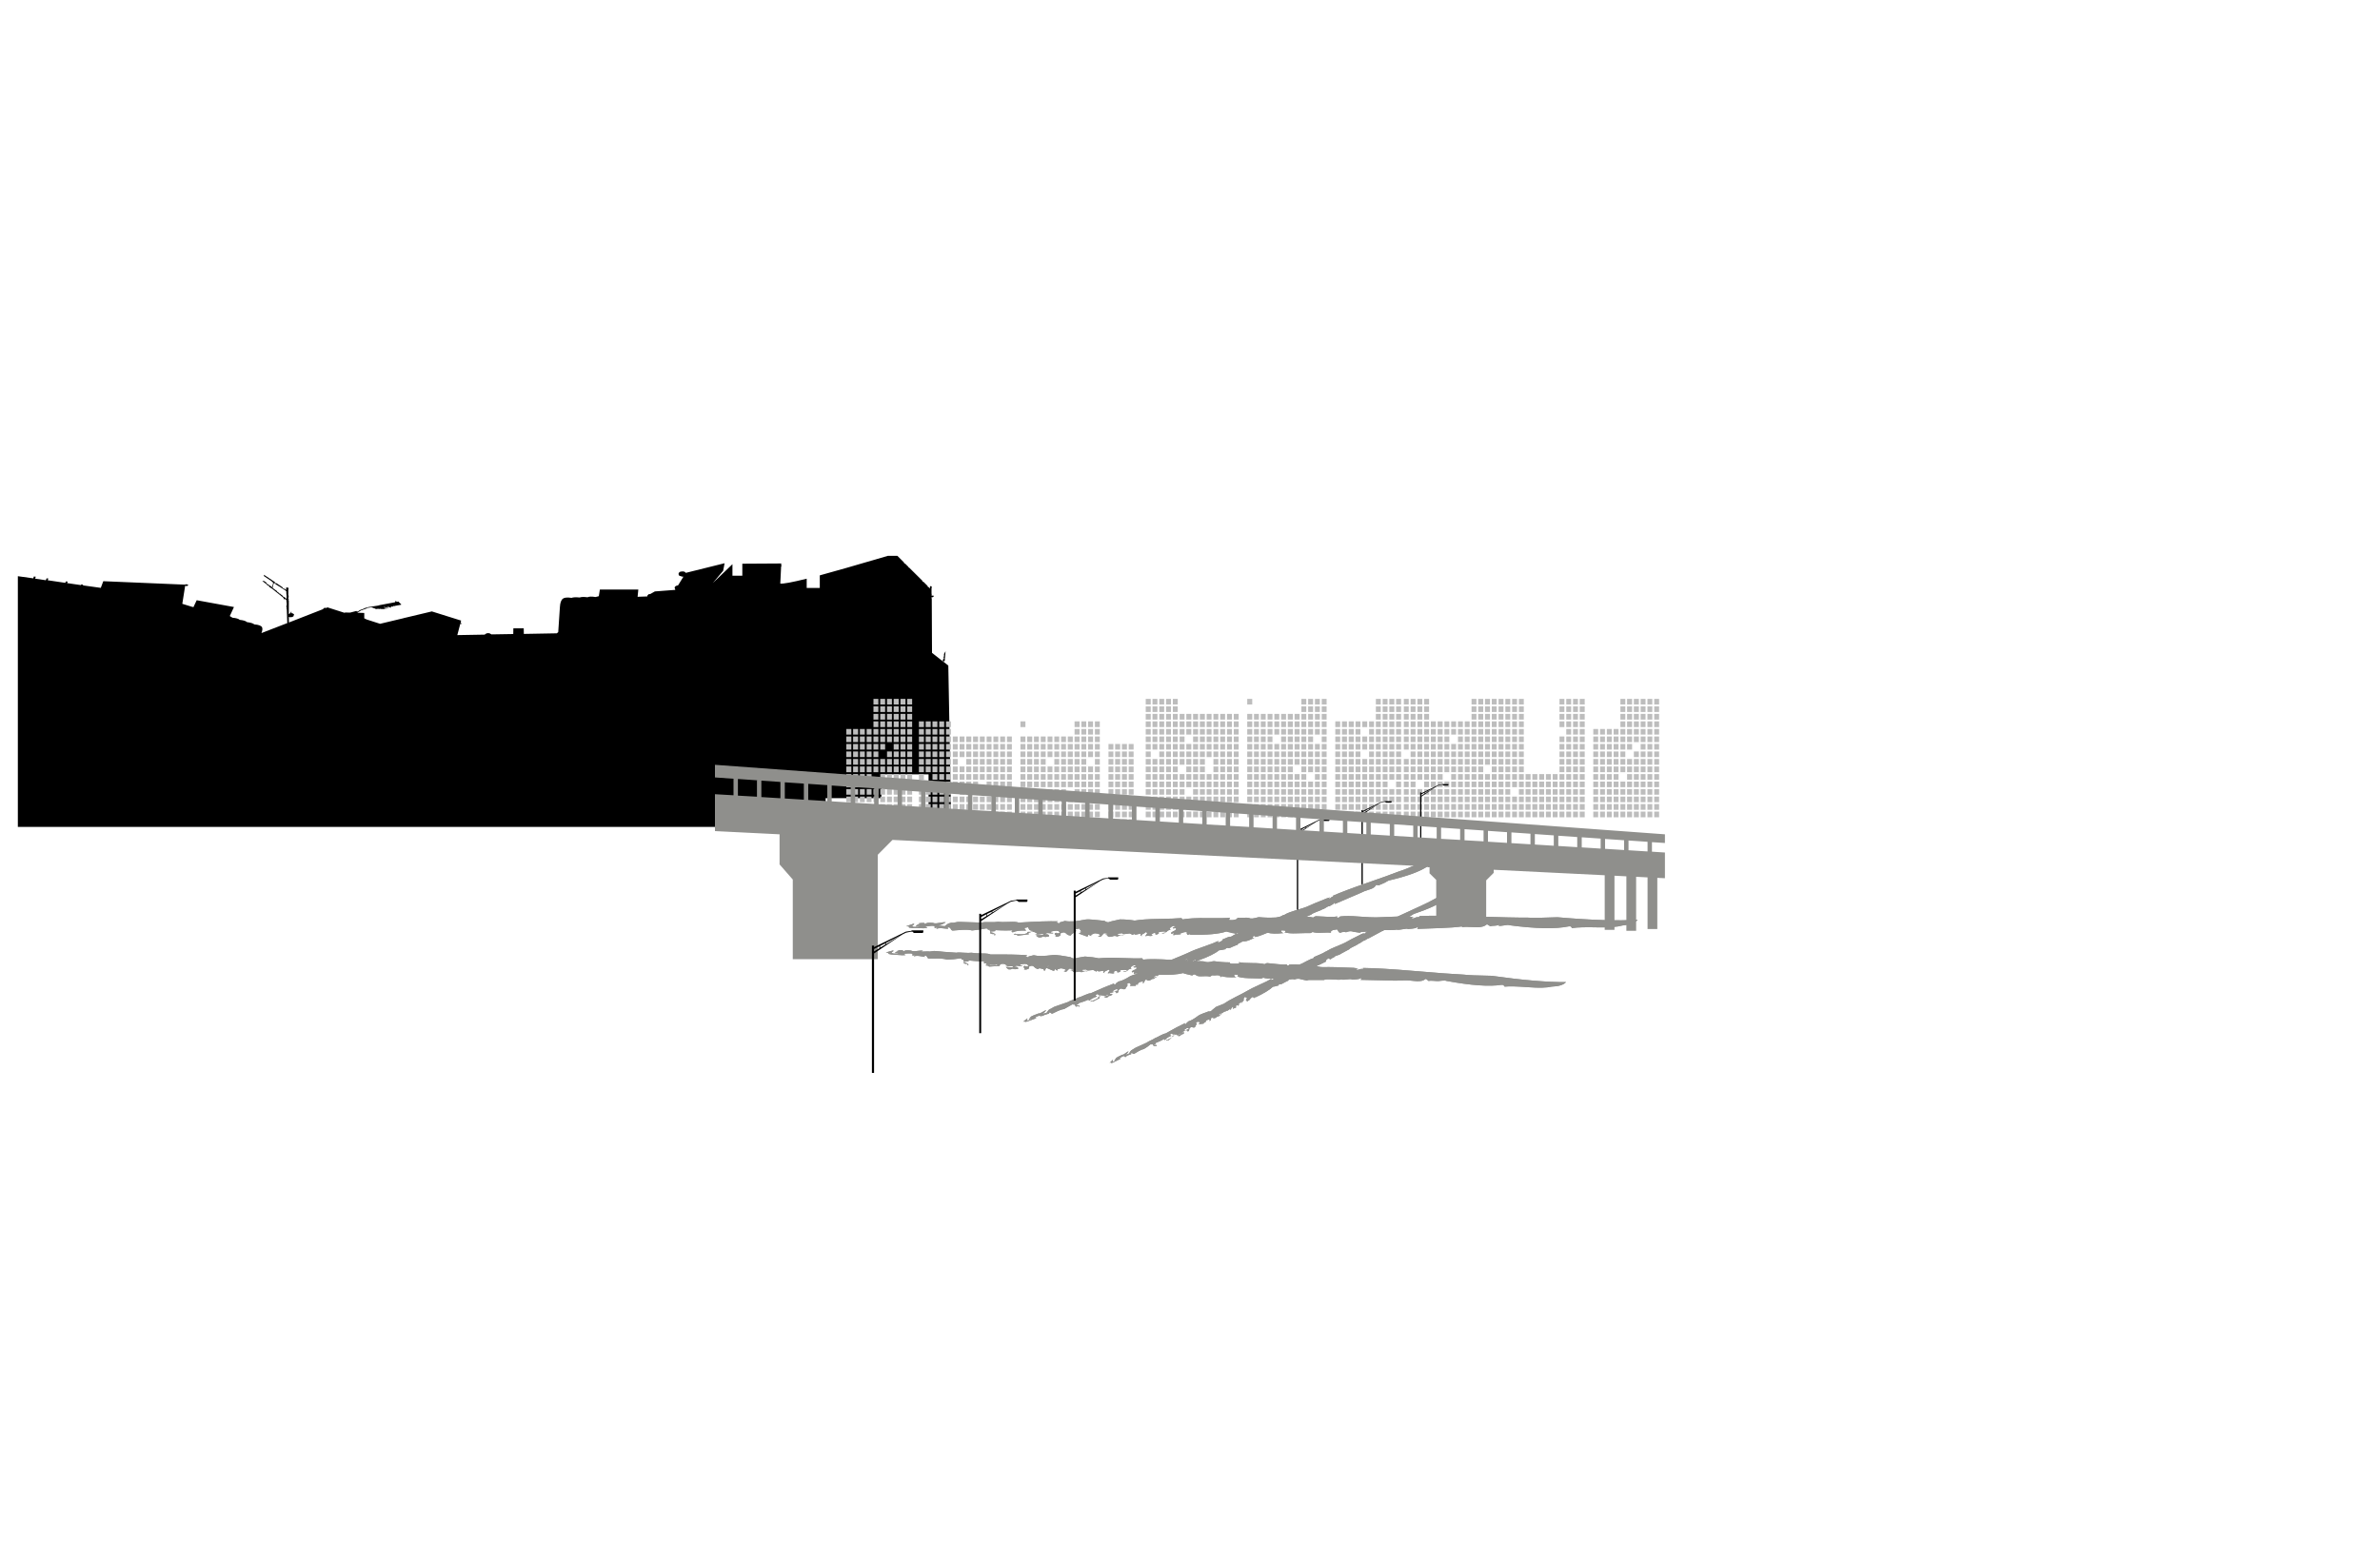 <svg height="780" preserveAspectRatio="none" viewBox="0 0 1000 650" width="1200" xmlns="http://www.w3.org/2000/svg" xmlns:xlink="http://www.w3.org/1999/xlink"><filter id="a" color-interpolation-filters="sRGB" height="140%" width="140%" x="-20%" y="-20%"><feColorMatrix in="SourceGraphic" result="result1" type="matrix" values="1 0 0 0 0 0 1 0 0 0 0 0 1 0 0 0 0 0 0.36 0"/></filter><filter id="b" color-interpolation-filters="sRGB" height="140%" width="140%" x="-20%" y="-20%"><feColorMatrix in="SourceGraphic" result="result1" type="matrix" values="1 0 0 0 0 0 1 0 0 0 0 0 1 0 0 0 0 0 0 0"/></filter><g filter="url(#a)" transform="matrix(1 0 0 -1 -1989.25 2234)"><path d="m2385.5 1956.05q.25.1 0 .25l-.2.1q.043.022.1.05.186.186-.2.25.304-.023.35.25.1.3.4.25-.25.1-.2.45l-.05.55h.25q.1.35-.1.4l.05.5q0 .35.25.5-.05.15.4.75l-.25-2.7q-.1-.1-.05-.9.05-.6-.7-.7l2.15-1.7 1.25-67.8h-392.2v105.35l6.5-.9.2.75.8-.05-.2-.85 4.5-.65.25.8.75-.05-.25-.75 7.4-1.1.2.6.8-.05-.25-.65 5.85-.85.05.3.85-.1-.15-.3 7.55-1.05 1.05 2.8 34.35-1.45q.5.35 1.3-.1l.05-.1q-.05-.25-.5-.35-.45-.1-.8.1l-1.2-7.6 4.2-1.3h.2q.15 0 .25-.15l1.4 2.95 15.65-2.85-1.75-3.8 1.15-.7q2.3-.2 3.05-.9 2.2-.2 3.05-.95 2.35-.3 3.05-.95 2.7-.2 3.25-1.2.4-.85-.25-2.45l10.85 4.2-.2 5.85-.2.1q0 .15.2.15l-.2.85.2.95-.2 1.8-.55.45q-.05-.1-.3-.15-.35.1-.35.3.05.15.2.15l-4.9 3.95-1.25.8q-.05.3-.2.4-.8.3-.8.55 0 .1-1.25 1l-.7.55h.7l1.05-.7q.05-.05 0-.3l1.4-.95q.2.05.25-.15.25-.2.5-.35.45-.25.5-.45.25-.25.5-.45l1.35-.95q.05-.05 0-.25.05-.05.4-.15l.4-.45q.25-.25.6-.25-.1-.15.2-.3l.45-.25.4-.55 1-.55q-.05-.3.2-.25-.05-.2.3-.25.6-.1-.1.1.2.45.1 1.35-.15 1.15-.1 1.8-.25 0-.3.2-.1.25-.3.25-.1 0-2.05 1.35l-1.4.85q-.9.55-1.05.95-.1-.1-.4-.95l-.2-1q-.25 0-.25.45 0 .4.25.4l.05.55.15.4q-.2.45-1.2 1.1l-2.7 1.8v.55l4.5-3q.15-.15.2-.45l.65-.15 2.45-1.65.2-.4.65-.25q.45-.2.55-.45.3.1.1.6-.15.45.55.4.55-.05.5-.4l-.1-.6v-2.2q0-.1.2-.25-.2 0-.2-.15.2-.15.2-.3-.25-.35-.2-.8l.2-.15q0-.1-.1-.2-.05-.05-.1-.2l.2-.15v-5.7h.25l.65.7q.1.05.05.25.05.2.2.15-.25-.35.05-.85l.1.05q.05.05.1.15h.05q0-.1-.1-.3.1 0 .15.05.2.1.3-.05l.45-.45-.3-.55q.15-.15-.15-.25-.3-.1-.3-.2l-1.15-.1-.35.2.05-2.4 14.45 5.65q0 .05-.05.15.25.3.8.4l.3-.15.7.3 7.2-2.3.15.15 2.15-.05 2.7.7.15-.3q0 .05.1.05.35.05.5.15l.65.45 1.5.55q.15 0 .15.1l.85.35.85.1v.1q.1.1.8.15l3.5.55.7.2 6.65 1.25q-.05 0-.1.05-.15.05-.1.25.25.25.6 0 .05-.05.05-.2l.75.15.3-.3q.1-.25.35-.3 0-.2.3-.35.3-.15.2-.4l-2.5-.45-.2-.15q-.15 0-.15.15l-.5-.15q-.2 0-.05-.1.1-.1-.3-.1l-.5.1q.1-.15-.1-.25-.1-.05-.2-.2.45.2.15-.1-.3 0-.5.2-.2.2-.5.15l-1.35-.25q-.15 0-.15.35l-.5-.25q.15.05.45-.05.1-.15-.1-.15-.45-.25.3 0 .05 0 0-.1h.5l.5.1q.35-.05.35-.35-.15 0-.3.15-.1.15-.35.1.25-.2-.15-.25l-.7-.1q.25.15 0 .2 0-.1-.15-.2.1 0 .05-.05-.1-.05-.25-.05h-1.3q0 .25-.2.2.1-.25-.15-.2l-.85.1-.8-.1q-.2 0-.7.3-.05.05-.3 0l-.2.25h-.3l-.5.2-1.7-.3v-.15h-.3q-.1 0-.35-.2l-.85-.25v-.1q-.05-.05-.3 0l-.35-.2q-.05-.05-.15 0-.3-.05-.85-.45l-.65-.35-.35-.25q-.05 0-.05-.05l2.9-.1v-2.25l1.05-.5 5.6-1.8 10.05 2.4q.1.1.25.15 0-.05.1-.05l11.35 2.7 12.3-3.85-.25-1h.05q.2.05.4-.25-.1-.2-.25-.2-.1 0-.3.1l-1.25-4.75 11.5.2q.85.85 2.05.55l.8-.45 9.15.15.05 2.4h4.35l.05-2.35 13.85.25.6.5.7 10.5q.15 2.7 1.25 3.55.9.75 3.65.35 1.05.4 3.4.15 1 .4 3.3.1 1.05.5 3.35.1l1.4.35.45 2.8h16.15l-.3-3.05 4.05.15q0 .1.1.3-.1.15.2.35.35.2.35.35.15-.1.6 0l1.95 1.1 8.5.65.1.15-.3.65q0 .9 1.45 1.1l2.25 3.65h-.45q-.15 0-1.4.45v.25q-.25.05-.15.25.1.2-.2.2l.3.2q-.05.1.05.25.05.05-.05.2.15-.05.3.1.2.15.3.2l.75.1h.75v-.05q.3-.2.45-.15 0-.05.15-.2l.2-.2 16.3 4.05-.6-3.15-4.35-5.2 8.25 7.95v-4.85h4.15v5.05l16.35.1v-.75l.1-.1q.1-.25-.15-.4l-.35-7.2q1.8-.25 11.1 2.05v-3.9h5.5v5.3q7.5 2 28.6 8.2h4l2.7-2.7q.1-.05.15-.4.05-.1.4-.15l1.1-1.1q.1-.05.3-.25v-.3q.05-.05.25 0l5.55-5.5q.1-.1.15-.4.1-.1.4-.15l1.65-1.65q.1-.1.15-.4l.45-.25q.35-.2.4-.45.2.1.05.6-.1.4.35.35.4 0 .4-.4l-.1-.55v-2.2q.15-.15.1-.3l-.1-.1.1-.3-.05-.25.65.25q.25-.5.2-.55-.5-.35-.75-.2-.1.05-.15.1v-.15l.1-.15q.05-.1-.05-.25-.05-.05-.05-.15l.1-.15.1-22.65z"/></g><g filter="url(#b)" transform="matrix(1 0 0 -1 -1694.55 2323.2)"><path d="m2354.5 1879.5.15-.5-9.8-1.9-1.35 5.05-44.65-2.6q-.6.6-1.7-.15l-.05-.15q.1-.5.7-.65.55-.15.95.15l1.65-13.55-5.5-2.4q-.1 0-.25.05-.35 0-.35-.3l-1.75 5.25-20.4-5.05 2.25-6.8-1.45-1.2q-3.1-.45-3.95-1.65-2.9-.45-3.95-1.65-3-.6-4-1.75-3.6-.45-4.2-2.15-.5-1.4.3-4.4l-14.1 7.55.25 10.4q.25.05.25.25 0 .2-.25.25l.25 1.5-.25 1.7.25 3.2.75.8q.25-.2.4-.2.45.1.45.45-.1.3-.3.35l6.4 7 1.6 1.45q.15.25.15.4 0 .15.1.35l.6.35q.45.3.5.65 0 .15 1.55 1.7l2.95 3.45 1.05.75q.05.1 0 .5l2.1 1.95 4.75 5.3q.9.9 1.1 1.6-.5.1-.95-.4l-.65-.8-.8-.75-1.3-1.5q-.25.05-.25-.2-.05-.25-.65-.85l-.95-.9-7.7-8.4q-.1-.05 0-.45-1.3-1.05-1.85-1.75-.05-.05-.2-.05-.05-.05-.1-.2 0-.2-.65-.65-.6-.5-.65-.8-.05-.25-.65-.85l-1.75-1.65q-.05-.05 0-.5l-.55-.2-.5-.8q-.3-.5-.8-.45.1-.35-.2-.55l-.6-.45-.55-1-1.3-.95-.05-.35q-.05-.2-.25-.15.1-.35-.35-.4-.75-.2.1.15-.2.8-.05 2.45.15 2.05.05 3.2.3-.1.4.3.15.45.4.45.45.05 1.35 1l1.3 1.45 1.85 1.5q1.2 1.1 1.35 1.7.15-.1.55-1.7l.25-1.75q.35 0 .35.75 0 .8-.35.75l-.05.95-.2.8q.25.75 1.55 1.95l10.9 10.1.95.7q.6.5.65 1 .6 0 .5-1.2.6.15.45.65-.25.75-.15 1.05l7.95 7.15 1.65 1.25q.5.45.75.5h.25l.55.5q.1.05.5 0 .05 0 0 .25l1.35.45.55.5q.05.05.5 0 .05.05 0 .25l1.35.25q.9.1 1.3.5l.8-.5q.1-.05.55 0 .05-.05.25-.5.1-.05.55 0 .6-.75 1.05-.75l.75.1.55.15.8-.1.55-.15q.2 0 .2.25 0 .1.05.25.2.05.25-.2 0-.1.05-.3l1.65.05q1.1.2.7.2.05.2 7.2 2.75l.45.15.6.1 1.3.45 1.6.25q.15.6-.3.95-.55.4-.5.8-.35.05-.55.55-.2.6-.5.65l-10.85-2.95-1.6-.25-1.1-.45-1.65-.3q-1.05-.2-1.5-.45l-1.1-.3-1.95-.25q-.3-.05-.7-.2v-.25l-1.3-.25-1.35-.75q0-.15-.25-.25-.9-.2-2.4-1.2l-1.05-1-.8-.25-7.95-7.4q-.1-.2-.15-.35 0-.15-.1-.4-.25-.1-.4-.1-.15 0-.4-.1l-2.65-2.5q-.1-.1 0-.5-.1-.05-.55 0l-.5-.45-.1.2q.2.15 0 .3-.1.15.1.25l-.3.15q.05.1-.1.25-.1.2-.05.3-.1-.1-.3 0l-.3.1h-.65l-.6-.2v-.05q-.1-.35-.25-.3-.05-.2-.1-.35v-.35q-.15-.35.25-.85.8-.55 1.35-.45l-9.05-8.4q-.1-.2-.15-.35 0-.15-.15-.35-.2-.1-.4-.15l-.4-.1-3.15-3q-.1-.2-.15-.35 0-.1-.15-.35l-.8-.45q-.65-.35-.8-.8-.35.2-.1 1.1.25.7-.65.65-.7-.05-.7-.7l.15-1.05v-3.95q0-.05-.15-.2-.15-.15-.1-.3.25 0 .25-.25 0-.1-.15-.2-.1-.1-.1-.25l.15-.55.1-.95q-.25-.1-.25-.25 0-.2.1-.4.15-.15.15-.35-.25-.1-.25-.25l-.05-10.2q-.15.05-.35 0-.2.6-.8 1.2l-.05.55q0 .25-.3.2.3-.5 0-1.5l-.2.05q-.1.2-.1.35l-.1-.05q.05-.1.15-.25.05-.1 0-.25-.1-.05-.2.05-.25.15-.4-.05.1-.25-.1-.45l-.45-.35.35-1q-.15-.3.2-.45.4-.2.4-.4.9-.3 1.55-.15l.4.3v-4.2l-18.85 10.1.1.2q-.25.65-1.05.75-.1-.1-.35-.25l-.95.5-9.35-4.05q-.05.1-.15.2l-2.8-.05-3.5 1.3-.2-.6-.15.1-.65.2-.85.85q-1.2.8-1.95 1-.1.05-.15.1l-.1.1-1.05.6-1.1.2v.2q-.3.1-.55.15l-.55.05-1.95.4q-.35.25-1.2.4l-1.4.2-.85.4-1.3.2-7.35 2.05q.05 0 .15.05.35.1.1.45-.35.4-.75 0-.1-.05-.05-.35l-1 .2q-.2-.05-.35-.55-.15-.4-.5-.45.05-.35-.35-.65-.4-.25-.3-.75l1.3-.2 1.1-.4.85-.2.2-.2q.25-.05.25.2l.65-.2q.3-.05.05-.25-.1-.15.35-.15l.65.2q-.1-.3.15-.45.3-.2.3-.35-.2.1-.35.15.05-.15.15-.35.35-.05.65.3.25.35.65.3l1.7-.4q.25.05.25.6l.65-.4q-.25.1-.55-.15-.3-.25.1-.25.55-.4-.45 0v-.2q-.1-.15-.6 0l-.7.2q-.4-.15-.4-.6.15 0 .35.25.15.25.5.15-.35-.35.2-.45l.9-.15q0 .1-.15.25 0 .1.15.15l.2-.4q-.1 0-.1-.15.15-.05.3-.05.3.15.8.05l.95-.05q-.05.45.2.4.1 0 .05-.2.05-.2.2-.2l1.05.2.5-.15.6-.05q.4-.05.85.6.1.05.45 0 .05.05.2.4.1.05.45 0l.65.4q.35-.35 1.05-.45l1.1-.15q.05 0 0-.2.1-.05.45 0l.45-.4 1.05-.4q.05-.05 0-.2.1-.1.45 0l.45-.4q.05-.05.2 0l.65-.4.45-.45.85-.6.5-.45v-.1l-3.8-.1.05-4.05-1.4-.9-7.25-3.2-13.05 4.3q-.15.15-.3.2l-.2-.05-14.75 4.85-15.95-6.9.35-1.8h-.1q-.25.1-.5-.4-.1-.25.3-.4.15 0 .4.15l1.65-8.4-14.95.35q-1.15 1.45-2.65.9l-1.05-.8-11.9.3-.05 4.3h-5.65l-.1-4.15-18 .4-.75.85-.9 18.75q-.25 4.95-1.65 6.35-1.15 1.4-4.75.65-1.4.7-4.35.25-1.4.8-4.35.2-1.3.85-4.35.25l-1.85.6-.55 4.95-20.95.05.4-5.5-5.3.3q0 .25-.1.5.1.3-.3.65-.45.4-.45.65-.15-.15-.75.05l-2.55 1.95-11.1 1.05-.1.3.4 1.2q0 1.5-1.85 1.95l-2.95 6.55.6-.05q.55.05.95.35l.85.5v.5q.3.1.2.4-.15.3.25.3l-.35.4-.05.45q-.1.25.05.4-.25-.1-.45.1l-.35.35q-.35.25-1 .25h-1l.05-.1q-.4-.4-.6-.3 0-.1-.2-.3-.2-.2-.25-.35l-21.2 7.2.8-5.6 5.7-9.3-10.75 14.2v68.75h3.6v5.85h24.3v-5.85h13.5v24.15h23.45v10h19.8v-59.95h7.2v35l14.4 13.3v-48.3h7.2v-59.2h4.5v95l13.95-12.9v-47.9h4.95v-46.95h8.15v6.3l.6-.15.3.35q.2.15.1.3-.3.75-1 .3v56.5h9.9v4.15h17.1v-4.15h8.1v-30.85h8.1v39.2h8.1v5.8h17.1v13.35h27.95v-13.35h.9v-5.8h5.4v-33.35h2.7v42.5h7.2v-42.5h4.5v47.5h6.3v2.5h22.5v-2.5h1.8l13.05-12.1v-25.4h5.85v50.85h11.7v-.85l6.75 6.25h23.9v-37.9h8.1v54.15h28.05v-101.15l-8.4-1.65-.25 1.35-1.05-.05.25-1.5-5.85-1.15-.3 1.35-1-.05.35-1.35-9.65-2-.25 1.1-1.05-.1.35-1.15-7.6-1.5-.1.55zm-67.6-1.3q.4 0 .2.3-.1.2-.4-.05zm9.3 3.45q.6 0 .7.4-.25.45-.5.5-.25.05-.65-.35-.1-.55.45-.55m-.2 1.3q.4.05.55.35-.45.45-.5.45-.55-.25-.55-.45.05-.4.5-.35m-1.25.35q-.35 0-.6-.25 0-.5.45-.4.4 0 .4.5zm.25 1.25q.2.2.25.35.2.3-.55.55-.4-.1-.55-.4.15-1.05.65-.8.05.15.2.3m-23.75 1.75q.35.5-.2.5-.4-.05-.4-.25l.25-.3q.1-.05.35.05m-3.05-4.45.2-.3q.25-.1.35.15l-.1.2q-.05.1-.45-.05m5.85 10.1-.05-.1q.1-.15.5-.05zm-.4-1.1-.4-.25q-.05-.25.3-.3.35 0 .3.3-.05.25-.2.25m-224.3-10.55q-.3.1-.7-.2-.2-.4.3-.55.5-.15.6.3-.15.45-.2.45m3.8-2.9q.1 0 .2-.1l.15.2q-.05.1-.25.2-.1.05-.2-.15 0-.1.1-.15m51.25-33.4q.05.1-.1.25-.05-.05-.1-.25.05-.05.2 0m1.15.35.1.4q-.25.35-.4-.1.1-.3.3-.3m-8.5 3.7q-.15.4-.6.35-.45-.05-.55-.35.25-.65.75-.6.45.1.4.6m8.5 6.55q.15.15.25.2.25-.3.4.15-.15.3.25.6-.15.45-.05.55-.4-.15-.4.2-.35.4-1.65.1-.65-.55-.5-1 .1-.7 1.45-.95.15 0 .25.15m-.4 14.45q-.25-.4.2-.85.9-.65 1.5-.4.1.05.9.85l-.1.3q.2.15 0 .3-.1.15.15.25l-.3.15q0 .1-.15.25-.1.2-.05.3-.1-.1-.3-.05l-.3.15h-.65l-.6-.2.05-.05q-.1-.35-.3-.3l-.1-.35q-.1-.2.05-.35m-88.75 75.35h.3q.15.05 0 .2-.1.1-.3.15zm68.45-43.6h.3v.35q-.55-.25-.3-.35m-34.4-19.15q.1-.55.7-.3l-.6.4zm-1.3 21.2q.5.3.45.5 0 .25-.55.25-.55-.45.1-.75m13.45-7q-.05.3-.4.35-.65-.1-.5-.75.3-.15.75-.1zm-34.2 8.2h.5v.15q-.2.15-.3.1-.25-.05-.2-.25m11.55 11.8h.1v.4q-.1.05-.2-.15-.05-.15.1-.25m12.05 31.1q-.05-.25.4-.5.65.25.15.75-.55 0-.55-.25m20.65.85v-.15h.5q.05.2-.2.25-.1.05-.3-.1m131.15-86 .25-.3q.4.1.25.35-.2.35-.5-.05m-2.5.45q.15-.55.65-.6.15.05.5.25.05.05.05.8-.15.1-.3.05-.1 0-.3.05-.6-.1-.6-.55m-13.9-.05q0-.1.45-.2-.05.2.2.2l-.2.4h-.45q.25-.35 0-.4m-.3 4q.45 0 .5.25-.15.45-.2.45-.55-.1-.55-.4-.05-.2.25-.3m2.3.1-.45.1h-.45l-.35-.65q.1-.35.75-.65.65.35.7.55 0 .4-.2.65m6.05 3.4q.3-.3.55.15.2.4-.35.4-.35 0-.35-.35 0-.05.15-.2m-6.95 10.45q.05-.05.25-.15 0-.25.2-.3.05-.05.2.1l.6-.1q.05 0 .75.55.1.6-.2.9.9.1.35.85-.55.35-.75-.35l-.5.3q.05-.05-.05-.2-.45-.1-1.35.55-.15.1-.25.4-.1.3-.35.25 0-.35.4-.55.9-.9.45-1.45l-.15.05q-.2-.2.15-.45.35-.25.25-.4m-.85-4.25q.7.55-.1 1.15-.1.1-.75.1-.15-.25-.3-.1-.15-.4.2-.95.55-.45.95-.2m-.55-1.7q.15.15-.1.65l-.6.2q-.25-.55-.05-.75.55-.3.75-.1m16.95.7q0-.2.35-.2.4.2-.05.35-.1 0-.3-.15m-.3-.25-.15-.45h.55v.35q-.15.3-.4.1m13.85-13.25q-.2.05-.2-.35h.2q.25.05 0 .35m5.35 2.15q-.1 0-.3.05-.05-.1.05-.3.35.1.25.25m-10.5-1.45q.35.1.35.15.1.45-.35.45-.15-.1-.4-.2.2-.4.4-.4m2.85-1.55q.2-.15.35-.1.25.1.25.35v.5l-.8.15-.1-.6q.15-.05.3-.3m-5.8 20.3q-.1-.25.1-.45.2-.25.5-.1.05.1.2.25.05.15-.1.25-.35.4-.7.05m-.45-1.4q-.15.1-.35-.2.05-.2.3-.2.25 0 .25.2 0 .1-.2.2m2.85.5-.15-.1q0-.1.2-.1zm8.6-1.65q.1-.05.25 0 .1.05 0 .2-.05.05-.25-.05zm34.6-33q-.4-.1.05-.4.4 0 .35.35-.25.2-.4.05m-.75 1.25q.05.1-.05.3-.1.05-.25-.2.15-.1.3-.1m-1.15 3.2-.35.15q-.1 0-.3.1.1 0 .1.2-.05.1-.15.2l-.15-.4-.15.05q-.2.05-.05.3-.1.05-.3.05-.65-.35-.75-.6-.25 0-.2-.3.05-.25-.15-.25.15-.1.15-.3v-.35h.2l.05-.2q.95-.3 1.35-.15.8.6.7 1.5m2.4.2q-.25.05-.2-.1 0-.1.15-.15.1.1.05.25m-5.55-1.35q-.4-.3.2-.4.1 0 .15.15.05.05-.05.2-.1.05-.3.05m1.6-1q-.2-.25.2-.35.3.2.1.35-.1.05-.3 0m-3.55 5.1q.2-.15.8-.05.5.6-.05.9-.15.1-.8 0-.25-.35.05-.85m8.2-1.15q.1-.4.35-.3l-.3.45zm-.55-.5q.2.45-.3.45-.1 0-.2-.2-.15-.2.1-.3.15-.05.4.05m-1.45-.4q-.1 0-.15.15-.1.5-.55.2-.1-.15 0-.4.2 0 .35-.25.15-.25.35-.3l.45.25.45.35q.25.5-.35.5-.4.1-.55-.5m9.25 5.3.1-.15.1.05-.1.15zm-21.85-3.65q.1.05.05.2-.05.05-.25.05-.1-.1.05-.3zm-.65.25.2.05q.15.45-.3.15zm2.4.95q.3-.4.75-.2.15.15.05.65-.35.25-.7.1zm1.55.85.1-.2.15.1q.05.15-.25.1m.4.2q.1-.05.3 0 .25.1 0 .35-.2.2-.4-.05zm-.15 1.3q.05-.1.2 0 .05.1-.05.25 0 .1-.2 0-.05-.1.05-.25m2-.45q.25-.15.4 0 0 .2-.15.2-.25 0-.25-.2m-.35-.3q-.35.25-.5-.15.1-.25.25-.25.35-.05.25.4m-2.75 4.9q.2-.1.35 0 .1.1 0 .3-.2.15-.35.05zm-7.15-3.55q-.3.3-.5 0 0-.3.25-.3.4-.2.25.3m-7.9 8 .1-.25q.05.1.25.1.2.1.2.25 0 .1-.1.15.2.25-.05.5-.5.4-.85 0-.05-.05-.05-.5.15-.25.5-.25m.05 2.45q0-.3.25-.45.4-.25 1.2-.05.65.45.2 1.05-.15.2-.9.4-.3 0-.75-.45zm4.4-2.15q-.1-.05-.2-.2-.15-.25.15-.3.35 0 .3.3 0 .15-.25.2m-.5 3.3q-.5-.15-.45-.55.15-.25.5-.35.25.05.35.4 0 .3-.4.5m-3.4 9.9q.55-.6 1.25-.1.35.35.15.85-.2.5-.7.55l-.4-.05-.35-.15q-.3-.7.05-1.1m7.1.25q-.15.15-.8 0-.55-.4-.1-1.4.75-.55 1.15 0 .3.3.2.75-.05.45-.45.65m25.95-13.15q.1 0 .2.25l-.15.15q-.15-.05-.25-.2zm-.55 3.2q-.55-.9.1-1.6.35-.25 1.25-.35.05.2.35.2.25-.05.2.2.3.05.3.35 0 .35.25.45l-.15.15.15.25q-.45 0-.2.35h-.25q.05.35-.35.35-.4 0-.4.3l-.1-.15-.9-.15.05-.05zm-.4.15q.1 0 .3.15 0 .2-.3.3-.15 0-.25-.25zm-4.05-9.2q.15.45-.15.45l-.05-.2q.05-.15.2-.25m-8.95-2.5q.2-.5.7-.1.1.35-.05.5 0 .1-.2.15h-.3q-.35-.15-.15-.55m-.85 3.45.3-.15q.7-.5 1.2-.35.65.3.9 1.15 0 .1-.15.3-.1.1-.05.25-.3.4-.7.35-.15.25-.5.15l-.6-.25q-.35-.2-.4-.65zm9.65 6.75q.2-.3.3-.3.15.2.1.35-.1.15-.4-.05m-.6-3q.05-.05.15.05.05.05 0 .15l-.2-.1zm-.45 2.3q.05-.05.2.05.05.05-.1.2-.25-.15-.1-.25m1.1 10.5q.15 0 .25.1.15.2.25.2.25-.25.4.15-.2.4.25.6-.15.45-.05.55-.4 0-.4.2-.3.4-.75.35l-.9-.2q-.65-.65-.5-1.05.15-.75 1.45-.9m8.9-7.15h.25q.1.05-.05.2l-.25-.1zm-1.5 2.15q.25-.1.4-.05.1.1 0 .3-.2.15-.35.1-.2-.25-.05-.35m-.4 2.55q-.05 0-.2.1-.1 0-.25-.05-.05-.05 0-.25.05-.05.25-.1.2.05.2.3m1.95 3.7q.25-.2.45.05l.05.4q-.45.1-.55 0-.25-.2.05-.45m-155.95-34.9q-.05.1-.15.2l-.2-.25.15-.15q.15-.05.2.2m.6 1.05q.05.2.35.2.25-.05.2.2.3.05.3.35 0 .35.25.4l-.15.2.15.25q-.4 0-.2.3h-.25q.05.4-.35.4-.4 0-.4.3l-.1-.15q-.15.05-.45-.1-.3-.15-.45-.05l.05-.05-.3-.3q-.55-.95.1-1.6.3-.2 1.25-.35m1.5 5.4q.1-.15.4-.05.1.1 0 .3-.2.15-.35.1-.05-.1-.05-.35m1.5-2.15q.1-.05.25 0 .1.05-.05.2l-.25-.1zm-5-.95.25-.2q.15 0 .3.1 0 .2-.25.35-.2 0-.3-.25m5.05 9.35q.3-.2.5.05v.4q-.45.1-.55 0-.25-.2.05-.45m-2.4-3.9q.05-.1.25-.15l.2.35q-.05 0-.2.1-.1 0-.25-.05-.05-.05 0-.25m4.3 7.5q.25-.1.35.15l-.15.15q-.05.15-.4 0-.1-.2.2-.3m2.8 4.75q.35.5-.15.5-.4-.15-.4-.25l.2-.3q.1-.05.35.05m2 4.3q-.05-.25.3-.3.35 0 .3.3-.05.25-.2.25-.15 0-.4-.25m.8 1.35-.05-.1q.15-.15.5-.05zm23.1-12.75q.1-.5.75-.65.6-.1 1 .3v.65q-.7.65-1.7-.15zm-2.4 4.1q-.35 0-.6-.3 0-.45.45-.35.4 0 .4.5zm1.3.4q-.55-.35-.55-.45.05-.35.5-.3.45 0 .55.3-.35.45-.5.45m-.3-1.5q-.1-.55.45-.55.65 0 .7.4-.2.4-.5.5-.25.05-.65-.35m-.95 2.05q.05.15.25.3.2.2.2.35.2.25-.5.55-.45-.1-.55-.4 0-1.1.6-.8m-7.65-5.75q-.15.15-.45-.05.05-.15.2-.3.35.1.25.35m43.7-.45q.55-.2.7-.05.25.3-.1.6-.3.2-.65.1 0-.6.05-.65m1.85-.75q.35.35-.05.55-.25.3-.65-.1l.1-.25q.2-.3.6-.2m-14.15 10.25q.4.3.3.5-.25.3-.6.25-.4-.1-.35-.5.2-.25.65-.25m-13.6 14.3-.65.75q-.5.4-.95.3-.3-.1-.25-.45v-.6q.35-.55.9-.9 1.05.5.95.9m31.4-17.3q.1-.6.75-.4.5.3.05.75-.75.1-.8-.35m2.4-4.7-.15.05q-.1.1-.15-.05l.25-.2zm-6.55-.95q.45.35.1.7-.5.4-.8.2-.2-.4 0-.7.15-.2.7-.2m1.3 3.05q.35.45 0 .95-.4.5-.95.45l-.5-.45q-.05-.8 1.3-1.05zm-.55 5.05q-.05.35-.5.45l-.25-1q.75 0 .75.55m.85 3.25q0-.05.1-.1l.1.2-.1.05q0-.05-.1-.15m2.85 3.15q-.3-.05-.3-.25 0-.25.3-.2.3 0 .3.25 0 .1-.3.2m1.2.7.45.2q0 .25-.4.35-.15.05-.25-.25-.05-.15.2-.3m.55 1.1q.3-.5.7-.1.15.2-.05.5-.5.25-.6.15-.2-.1-.05-.55m-1.95 1.25q.3.1.4.5l.25.6q.05.35-.35.55l-.6.35zm1 5.55.5-.5q.3.35-.5.5m-21.7 27.7q0-.3.15-.4.3 0 .4.15-.35.55-.55.25m.45 1.9q-.1.25-.35.2-.25-.05-.15-.35.1.05.25 0 .2.05.25.15m-8.5-.2q-.1-.1.1-.25h.15v.4q-.15 0-.25-.15m-31.85-25.25h.65v.35q-.05.1-.65.1zm-16.85 28.95q.35-.1 1.05.75 0 .7-.85.7-.8 0-.9-.7.2-.65.7-.75m138.05-28.7q.35 0 .35.2.05.25-.35.25-.25-.05-.25-.2 0-.25.25-.25m-2.05 1.35q-.05-.35.4-.55.45-.2.8 0l.15.3q.35.6-.7.8-.5-.15-.65-.55m-1.55 1.5q-.45.1-.55-.25-.15-.35.45-.6.55 0 .6.4 0 .35-.5.45m-6-1.25q.3.05.4.55h-.05q-.3.55-.85 0-.1-.55.5-.55m-2.35-.25q.2-.05.4.1.15.25.05.35l-.45.35q-.25.2-.5 0 0-.65.5-.8m-5.3-.1q.4 0 .5.5-.15.35-.5.4-.3.05-.55-.4.1-.5.55-.5m9.65 2.4-.55-.35q0-.75.65-.55.45.1.5.45-.1.6-.6.45m-3.25-.5.35.15q.05.15-.35.4l-.3-.3q.05-.25.3-.25m-10.4-2.45q.05-.2.15-.25.2-.1.35.1l-.15.2q-.05.15-.35-.05m1.25-.15q.55-.1.65.5-.1.4-.5.5-.4 0-.6-.45 0-.2.45-.55m-6.9 1.15q0 .3-.2.3-.15.05-.25-.15 0-.5.45-.15m-.05.75q.45.25-.2.5-.25-.15-.25-.3.25-.35.45-.2m4.5.3-.4-.05q.1-.3.35-.3.25 0 .05.35m2.65 3.65.1.25q-.1 0-.35-.05.05-.15.25-.2m-17.1-8.85.1.65q-.1.35-.5.3-.7-.3-.55-.75.5-.65.95-.2m6.15 1.75-.15-.5q.2-.1.7 0l-.05.4q-.05.1-.25.1zm3.3 15.4q-.5-.4-.45-.6.7-.3.85.2zm-20.05-6.9q.1-.05.3 0 .35-.25.65 0l.5.4q.3.55 0 1 .1.3-.3.7-.45.4-.45.65-.15-.25-.4-.15l-.4.15-.8-.25q-.45-.15-.2-.6l-.4.1.3-.25-.25-.3.5-.65q-.05-.15.25-.35.4-.15.4-.4.1.05.3-.05m8.7-1.9q.55.3.55.35-.45.3-.55.25-.5-.3 0-.6m-12.25-8.8-.05.1q-.15.05-.4 0-.2-.2.1-.25zm-.05 4.3.05.5q-.1.3-.4.3-.35-.05-.25-.65.3-.3.6-.15m8.5 10.75-.35-.75q.45-.65 1-.25.6.75-.65 1m3.2 3.4q0-.1.1-.15.1 0 .2-.1l.15.2q-.05.1-.25.2-.15.05-.2-.15m-7.7 7.05q.55.1.35.75-.25.3-.7.2-.55-.05-.6-.45l.45-.4q.25-.2.5-.1z" fill="#fff"/></g><path d="m2227.45 1930.9h2.05v-2.4h-2.05zm4.9 3.15v-2.4h-2.05v2.4zm.75 0h2.1v-2.4h-2.1zm8.55 3.15h2.05v-2.35h-2.05zm2.85 3.15h2.05v-2.35h-2.05zm-2.85-2.35v2.35h2.05v-2.35zm-.8 2.35v-2.35h-2.05v2.35zm0-5.5h-2.05v2.35h2.05zm-2.8-.8v-2.4h-2.1v2.4zm.75 0h2.05v-2.4h-2.05zm7.75.8h-2.05v2.35h2.05zm-2.85-.8v-2.4h-2.05v2.4zm2.85-2.4h-2.05v2.4h2.05zm2.85 8.7v-2.35h-2.05v2.35zm0-3.15v-2.35h-2.05v2.35zm0-3.15v-2.4h-2.05v2.4zm-59.7 0v-2.4h-2.05v2.4zm2.85 0v-2.4h-2.1v2.4zm2.85 0v-2.4h-2.1v2.4zm5.65 0v-2.4h-2.05v2.4zm-2.8 0v-2.4h-2.1v2.4zm5.65 0v-2.4h-2.05v2.4zm.8-2.4v2.4h2.05v-2.4zm2.85 0v2.4h2.05v-2.4zm4.9 2.4v-2.4h-2.05v2.4zm5.7 6.3v-2.35h-2.1v2.35zm2.8-6.3v-2.4h-2.05v2.4zm-2.8 0v-2.4h-2.1v2.4zm5.65 0v-2.4h-2.05v2.4zm.8-2.4v2.4h2.05v-2.4zm2.85 0v2.4h2.05v-2.4zm-9.3-3.15h-2.1v2.4h2.1zm-2.1-10.25h2.1v-2.35h-2.1zm7.75 10.25h-2.05v2.4h2.05zm-2.05-3.95h2.05v-2.35h-2.05zm4.9 3.95h-2.05v2.4h2.05zm-2.05-.8h2.05v-2.35h-2.05zm-3.65 0v-2.35h-2.05v2.35zm0 .8h-2.05v2.4h2.05zm.8-3.15v2.35h2.05v-2.35zm-.8-3.15h-2.05v2.35h2.05zm-2.05-.8h2.05v-2.35h-2.05zm7.75.8h-2.05v2.35h2.05zm-2.85-.8v-2.35h-2.05v2.35zm.8-2.35v2.35h2.05v-2.35zm-12.15 9.45h-2.05v2.4h2.05zm-2.05-3.95h2.05v-2.35h-2.05zm5.65-2.35v2.35h2.1v-2.35zm0 3.15v2.35h2.1v-2.35zm-6.45 3.15h-2.05v2.4h2.05zm-2.05-3.15v2.35h2.05v-2.35zm2.85 0v2.35h2.05v-2.35zm-.8-3.15h-2.05v2.35h2.05zm-2.05-3.15v2.35h2.05v-2.35zm4.9 2.35v-2.35h-2.05v2.35zm3.6-2.35v2.35h2.1v-2.35zm-3.6-3.15h-2.05v2.35h2.05zm-2.05-3.95h2.05v-2.4h-2.05zm-.8 3.15v-2.4h-2.05v2.4zm0 .8h-2.05v2.35h2.05zm.8-3.2v2.4h2.05v-2.4zm-.8-3.15h-2.05v2.4h2.05zm-2.05-3.15v2.35h2.05v-2.35zm4.9 2.35v-2.35h-2.05v2.35zm11.35 7.15h-2.05v2.35h2.05zm-5.65-3.95v-2.4h-2.1v2.4zm3.6 0h2.05v-2.4h-2.05zm4.9 3.95h-2.05v2.35h2.05zm-2.05-.8h2.05v-2.4h-2.05zm-3.65 0v-2.4h-2.05v2.4zm-2.8 0v-2.4h-2.1v2.4zm2.8.8h-2.05v2.35h2.05zm.8-3.2v2.4h2.05v-2.4zm-.8-3.15h-2.05v2.4h2.05zm-2.8-.8v-2.35h-2.1v2.35zm.75 0h2.05v-2.35h-2.05zm7.75.8h-2.05v2.4h2.05zm-2.85-.8v-2.35h-2.05v2.35zm2.85 0v-2.35h-2.05v2.35zm-28.4 19.75h-2.1v2.4h2.1zm-2.1-10.25h2.1v-2.35h-2.1zm7.75 10.25h-2.05v2.4h2.05zm-2.05-3.95h2.05v-2.35h-2.05zm4.9 3.95h-2.05v2.4h2.05zm-2.05-.8h2.05v-2.35h-2.05zm-3.65 0v-2.35h-2.05v2.35zm0 .8h-2.05v2.4h2.05zm.8-3.15v2.35h2.05v-2.35zm-.8-3.15h-2.05v2.35h2.05zm-2.05-.8h2.05v-2.35h-2.05zm7.75.8h-2.05v2.35h2.05zm-2.85-.8v-2.35h-2.05v2.35zm.8-2.35v2.35h2.05v-2.35zm-12.15 9.45h-2.1v2.4h2.1zm3.6-6.3v2.35h2.1v-2.35zm-.75 6.3h-2.1v2.4h2.1zm-2.1-.8h2.1v-2.35h-2.1zm2.85-2.35v2.35h2.1v-2.35zm-6.45 3.15h-2.05v2.4h2.05zm0-3.15h-2.05v2.35h2.05zm.75 0v2.35h2.1v-2.35zm-.75-3.15h-2.05v2.35h2.05zm-2.05-.8h2.05v-2.35h-2.05zm7.75.8h-2.1v2.35h2.1zm-2.85-.8v-2.35h-2.1v2.35zm3.6-2.35v2.35h2.1v-2.35zm-.75 2.35v-2.35h-2.1v2.35zm-2.85-5.5h-2.1v2.35h2.1zm-2.1-3.95h2.1v-2.4h-2.1zm4.95 3.95h-2.1v2.35h2.1zm-2.1-.8h2.1v-2.4h-2.1zm-3.6 0v-2.4h-2.05v2.4zm0 .8h-2.05v2.35h2.05zm.75-3.2v2.4h2.1v-2.4zm-2.8-3.95h2.05v-2.35h-2.05zm7.75.8h-2.1v2.4h2.1zm-2.85-.8v-2.35h-2.1v2.35zm2.85 0v-2.35h-2.1v2.35zm8.5 7.15h-2.05v2.35h2.05zm-5.65-3.95v-2.4h-2.1v2.4zm3.6 0h2.05v-2.4h-2.05zm4.9 3.95h-2.05v2.35h2.05zm-2.05-.8h2.05v-2.4h-2.05zm-2.85-2.4v2.4h2.05v-2.4zm-3.6 2.4v-2.4h-2.1v2.4zm2.8.8h-2.05v2.35h2.05zm-2.8-7.15v-2.35h-2.1v2.35zm.75 0h2.05v-2.35h-2.05zm7.75.8h-2.05v2.4h2.05zm-2.85-.8v-2.35h-2.05v2.35zm.8 0h2.05v-2.35h-2.05zm0-5.5v2.35h2.05v-2.35zm2.05-.8v-2.35h-2.05v2.35zm-4.9.8v2.35h2.05v-2.35zm-2.85 0v2.35h2.05v-2.35zm2.05-.8v-2.35h-2.05v2.35zm.8-2.35v2.35h2.05v-2.35zm-2.85-3.15v2.35h2.05v-2.35zm2.05-.8v-2.4h-2.05v2.4zm3.65.8v2.35h2.05v-2.35zm-.8 2.35v-2.35h-2.05v2.35zm0-3.15v-2.4h-2.05v2.4zm2.85 0v-2.4h-2.05v2.4zm-10.6 7.1v2.35h2.1v-2.35zm-2.85 0v2.35h2.1v-2.35zm2.1-.8v-2.35h-2.1v2.35zm.75-2.35v2.35h2.1v-2.35zm-5.7 3.15v2.35h2.1v-2.35zm-2.8 0v2.35h2.05v-2.35zm2.05-.8v-2.35h-2.05v2.35zm-2.05-5.5v2.35h2.05v-2.35zm2.05-.8v-2.4h-2.05v2.4zm6.45.8v2.35h2.1v-2.35zm-2.85 0v2.35h2.1v-2.35zm-.75 2.35v-2.35h-2.1v2.35zm0-3.15v-2.4h-2.1v2.4zm2.85 0v-2.4h-2.1v2.4zm.75-2.4v2.4h2.1v-2.4zm-2.85-3.15v2.4h2.1v-2.4zm-2.85 0v2.4h2.1v-2.4zm-2.8 2.4h2.05v-2.4h-2.05zm17.05 0h2.05v-2.4h-2.05zm-6.45 0v-2.4h-2.1v2.4zm3.6-2.4v2.4h2.05v-2.4zm-2.85 2.4h2.05v-2.4h-2.05zm25.6 10.25v2.35h2.05v-2.35zm2.05-.8v-2.35h-2.05v2.35zm-4.9.8v2.35h2.05v-2.35zm-2.85 0v2.35h2.05v-2.35zm2.05-.8v-2.35h-2.05v2.35zm.8-2.35v2.35h2.05v-2.35zm-2.85-3.15v2.35h2.05v-2.35zm2.05-.8v-2.4h-2.05v2.4zm3.65.8v2.35h2.05v-2.35zm-.8 2.35v-2.35h-2.05v2.35zm0-3.15v-2.4h-2.05v2.4zm2.85 0v-2.4h-2.05v2.4zm-10.6 7.1v2.35h2.1v-2.35zm0-3.15v2.35h2.1v-2.35zm-5.65 3.15v2.35h2.05v-2.35zm-2.85 2.35h2.05v-2.35h-2.05zm0-3.15h2.05v-2.35h-2.05zm2.85-2.35v2.35h2.05v-2.35zm-2.85-.8h2.05v-2.35h-2.05zm0-5.55v2.4h2.05v-2.4zm4.9 2.4v-2.4h-2.05v2.4zm3.6-2.4v2.4h2.1v-2.4zm-3.6 5.55v-2.35h-2.05v2.35zm3.6-2.35v2.35h2.1v-2.35zm-5.65-6.35v2.4h2.05v-2.4zm-2.85 2.4h2.05v-2.4h-2.05zm17.05 0h2.05v-2.4h-2.05zm-6.45 0v-2.4h-2.1v2.4zm3.6-2.4v2.4h2.05v-2.4zm-2.85 2.4h2.05v-2.4h-2.05zm30.5 35.5h-2.05v2.4h2.05zm8.55 0h-2.1v2.4h2.1zm-2.1-10.25h2.1v-2.35h-2.1zm7.75 10.25h-2.05v2.4h2.05zm-2.05-3.95h2.05v-2.35h-2.05zm4.9 3.95h-2.05v2.4h2.05zm-5.65-.8v-2.35h-2.1v2.35zm0 .8h-2.1v2.4h2.1zm.75-3.15v2.35h2.05v-2.35zm-.75-3.15h-2.1v2.35h2.1zm-2.1-.8h2.1v-2.35h-2.1zm7.75.8h-2.05v2.35h2.05zm-2.85-.8v-2.35h-2.05v2.35zm.8-2.35v2.35h2.05v-2.35zm-8.55 3.15v2.35h2.1v-2.35zm0 3.15v2.35h2.1v-2.35zm-.75 3.15h-2.05v2.4h2.05zm-2.05-3.15v2.35h2.05v-2.35zm2.8-6.3v2.35h2.1v-2.35zm-.75 3.15h-2.05v2.35h2.05zm0-.8v-2.35h-2.05v2.35zm0-6.3v-2.4h-2.05v2.4zm0 .8h-2.05v2.35h2.05zm0-6.35h-2.05v2.4h2.05zm-2.05-3.15v2.35h2.05v-2.35zm10.55 9.5h-2.05v2.35h2.05zm-5.65-3.95v-2.4h-2.1v2.4zm3.6 0h2.05v-2.4h-2.05zm2.85 3.15h2.05v-2.4h-2.05zm-3.6 0v-2.4h-2.1v2.4zm-2.85 0v-2.4h-2.1v2.4zm2.85.8h-2.1v2.35h2.1zm.75-3.2v2.4h2.05v-2.4zm-.75-3.15h-2.1v2.4h2.1zm-2.85-.8v-2.35h-2.1v2.35zm.75 0h2.1v-2.35h-2.1zm7.75.8h-2.05v2.4h2.05zm-2.85-.8v-2.35h-2.05v2.35zm2.85 0v-2.35h-2.05v2.35zm-28.4 19.75h-2.1v2.4h2.1zm-8.55-10.25v-2.35h-2.05v2.35zm6.45 0h2.1v-2.35h-2.1zm11.4-2.35v2.35h2.05v-2.35zm-3.65 12.6h-2.05v2.4h2.05zm-2.05-3.95h2.05v-2.35h-2.05zm5.7-2.35v2.35h2.05v-2.35zm-.8 6.3h-2.05v2.4h2.05zm-2.05-.8h2.05v-2.35h-2.05zm2.85-2.35v2.35h2.05v-2.35zm-6.5 2.35v-2.35h-2.05v2.35zm0 .8h-2.05v2.4h2.05zm.8-3.15v2.35h2.05v-2.35zm-.8-3.15h-2.05v2.35h2.05zm-2.05-.8h2.05v-2.35h-2.05zm4.9 0v-2.35h-2.05v2.35zm.8-2.35v2.35h2.05v-2.35zm2.85 0v2.35h2.05v-2.35zm-11.4 3.15v2.35h2.1v-2.35zm-.75 6.3h-2.1v2.4h2.1zm-2.1-.8h2.1v-2.35h-2.1zm2.85-2.35v2.35h2.1v-2.35zm-3.6 3.15h-2.05v2.4h2.05zm-2.85-.8v-2.35h-2.05v2.35zm2.85-2.35h-2.05v2.35h2.05zm0-3.15h-2.05v2.35h2.05zm-2.85-.8v-2.35h-2.05v2.35zm.8 0h2.05v-2.35h-2.05zm5.65-2.35v2.35h2.1v-2.35zm-.75 3.15h-2.1v2.35h2.1zm0-.8v-2.35h-2.1v2.35zm-5.7-9.45v-2.4h-2.05v2.4zm5.7 3.95h-2.1v2.35h2.1zm-2.1-.8h2.1v-2.4h-2.1zm-.75 0v-2.4h-2.05v2.4zm-2.85 0v-2.4h-2.05v2.4zm2.85.8h-2.05v2.35h2.05zm0-6.35h-2.05v2.4h2.05zm-2.85-.8v-2.35h-2.05v2.35zm.8 0h2.05v-2.35h-2.05zm4.9.8h-2.1v2.4h2.1zm0-.8v-2.35h-2.1v2.35zm8.5 7.15h-2.05v2.35h2.05zm-2.05-3.95h2.05v-2.4h-2.05zm5.7-2.4v2.4h2.05v-2.4zm-.8 6.35h-2.05v2.35h2.05zm-2.05-.8h2.05v-2.4h-2.05zm2.85-2.4v2.4h2.05v-2.4zm-6.5 2.4v-2.4h-2.05v2.4zm-2.8 0v-2.4h-2.1v2.4zm2.8.8h-2.05v2.35h2.05zm.8-3.2v2.4h2.05v-2.4zm-.8-3.15h-2.05v2.4h2.05zm-2.8-.8v-2.35h-2.1v2.35zm.75 0h2.05v-2.35h-2.05zm7.75.8h-2.05v2.4h2.05zm-2.05-.8h2.05v-2.35h-2.05zm2.85-2.35v2.35h2.05v-2.35zm-2.85-3.15v2.35h2.05v-2.35zm2.05-.8v-2.35h-2.05v2.35zm-4.9.8v2.35h2.05v-2.35zm-2.85 0v2.35h2.05v-2.35zm2.05-.8v-2.35h-2.05v2.35zm.8-2.35v2.35h2.05v-2.35zm-2.85-3.15v2.35h2.05v-2.35zm2.05-.8v-2.4h-2.05v2.4zm3.65.8v2.35h2.05v-2.35zm-.8 2.35v-2.35h-2.05v2.35zm0-3.15v-2.4h-2.05v2.4zm2.85 0v-2.4h-2.05v2.4zm-10.6 7.1v2.35h2.1v-2.35zm-2.85 0v2.35h2.1v-2.35zm2.1-.8v-2.35h-2.1v2.35zm.75-2.35v2.35h2.1v-2.35zm-5.65 3.15v2.35h2.05v-2.35zm-.8 2.35v-2.35h-2.05v2.35zm0-3.15v-2.35h-2.05v2.35zm.8-2.35v2.35h2.05v-2.35zm0-3.15v2.35h2.05v-2.35zm-.8 2.35v-2.35h-2.05v2.35zm0-3.15v-2.4h-2.05v2.4zm.8-2.4v2.4h2.05v-2.4zm5.65 3.2v2.35h2.1v-2.35zm-2.85 0v2.35h2.1v-2.35zm2.1-.8v-2.4h-2.1v2.4zm.75-2.4v2.4h2.1v-2.4zm-2.85-3.15v2.4h2.1v-2.4zm-2.8 2.4h2.05v-2.4h-2.05zm-.8 0v-2.4h-2.05v2.4zm15 0h2.05v-2.4h-2.05zm-2.85-2.4v2.4h2.05v-2.4zm-.8 2.4v-2.4h-2.05v2.4zm-2.8 0v-2.4h-2.1v2.4zm26.35 10.25v2.35h2.05v-2.35zm2.05-.8v-2.35h-2.05v2.35zm-4.9.8v2.35h2.05v-2.35zm-2.85 0v2.35h2.1v-2.35zm2.1-.8v-2.35h-2.1v2.35zm.75-2.35v2.35h2.05v-2.35zm-2.85-3.15v2.35h2.1v-2.35zm2.1-.8v-2.4h-2.1v2.4zm3.6.8v2.35h2.05v-2.35zm-.8 2.35v-2.35h-2.05v2.35zm0-3.15v-2.4h-2.05v2.4zm2.85 0v-2.4h-2.05v2.4zm-10.6 7.1v2.35h2.1v-2.35zm-2.8 2.35h2.05v-2.35h-2.05zm2.05-3.15v-2.35h-2.05v2.35zm.75-2.35v2.35h2.1v-2.35zm-6.45 2.35v-2.35h-2.05v2.35zm0 3.15v-2.35h-2.05v2.35zm0-6.3v-2.35h-2.05v2.35zm0-3.15v-2.4h-2.05v2.4zm6.45.8v2.35h2.1v-2.35zm-.75 2.35v-2.35h-2.05v2.35zm0-3.15v-2.4h-2.05v2.4zm.75-2.4v2.4h2.1v-2.4zm-6.45-.75v-2.4h-2.05v2.4zm3.65 0h2.05v-2.4h-2.05zm11.35 0h2.05v-2.4h-2.05zm-6.45 0v-2.4h-2.1v2.4zm3.6-2.4v2.4h2.05v-2.4zm-2.85 2.4h2.1v-2.4h-2.1zm-112.35 37.9h2.05v-2.4h-2.05zm29.15 9.45v-2.35h-2.1v2.35zm0-5.5h-2.1v2.35h2.1zm0-.8v-2.4h-2.1v2.4zm2.8 3.15v-2.35h-2.05v2.35zm5.7.8h-2.05v2.35h2.05zm2.85 0h-2.05v2.35h2.05zm-5.7 2.35v-2.35h-2.05v2.35zm-2.85 0v-2.35h-2.05v2.35zm2.85-5.5h-2.05v2.35h2.05zm-2.85-.8v-2.4h-2.05v2.4zm.8 0h2.05v-2.4h-2.05zm7.75.8h-2.05v2.35h2.05zm-2.85 0h-2.05v2.35h2.05zm0-3.2h-2.05v2.4h2.05zm2.85 0h-2.05v2.4h2.05zm-51.85-13.4h2.05v-2.35h-2.05zm5.65 6.3h2.1v-2.35h-2.1zm4.95 3.15v-2.35h-2.1v2.35zm0 .8h-2.1v2.4h2.1zm-5.7-6.3h-2.05v2.35h2.05zm-2.05-.8h2.05v-2.35h-2.05zm7.75.8h-2.1v2.35h2.1zm-2.85-.8v-2.35h-2.1v2.35zm.75-2.35v2.35h2.1v-2.35zm-12.15 5.5v-2.35h-2.05v2.35zm3.65-2.35v2.35h2.05v-2.35zm-6.5 0h-2.05v2.35h2.05zm-2.05-.8h2.05v-2.35h-2.05zm7.75.8h-2.05v2.35h2.05zm-2.85-.8v-2.35h-2.05v2.35zm3.65-2.35v2.35h2.05v-2.35zm-.8 2.35v-2.35h-2.05v2.35zm-2.85-5.5h-2.05v2.35h2.05zm-2.05-3.95h2.05v-2.4h-2.05zm4.9 3.95h-2.05v2.35h2.05zm-5.7-.8v-2.4h-2.05v2.4zm0 .8h-2.05v2.35h2.05zm.8-3.2v2.4h2.05v-2.4zm-.8-3.15h-2.05v2.4h2.05zm-2.05-.8h2.05v-2.35h-2.05zm7.75.8h-2.05v2.4h2.05zm-2.85-.8v-2.35h-2.05v2.35zm2.85 0v-2.35h-2.05v2.35zm8.55 7.15h-2.1v2.35h2.1zm-5.7-3.95v-2.4h-2.05v2.4zm3.6 0h2.1v-2.4h-2.1zm4.95 3.95h-2.1v2.35h2.1zm-2.1-.8h2.1v-2.4h-2.1zm-3.6 0v-2.4h-2.05v2.4zm-2.85 0v-2.4h-2.05v2.4zm2.85.8h-2.05v2.35h2.05zm.75-3.2v2.4h2.1v-2.4zm-.75-3.15h-2.05v2.4h2.05zm-2.85-.8v-2.35h-2.05v2.35zm.8 0h2.05v-2.35h-2.05zm7.75.8h-2.1v2.4h2.1zm-2.85-.8v-2.35h-2.1v2.35zm.75-2.35v2.35h2.1v-2.35zm-28.4 11.85h2.05v-2.35h-2.05zm7.75 6.3v-2.35h-2.1v2.35zm0 3.95h-2.1v2.4h2.1zm2.85-6.3h-2.1v2.35h2.1zm-2.85-.8v-2.35h-2.1v2.35zm2.85 0v-2.35h-2.1v2.35zm-16.3 3.15h2.05v-2.35h-2.05zm5.7-2.35v2.35h2.05v-2.35zm-6.5 0h-2.05v2.35h2.05zm-2.05-.8h2.05v-2.35h-2.05zm7.75.8h-2.05v2.35h2.05zm-2.85-.8v-2.35h-2.05v2.35zm3.65-2.35v2.35h2.05v-2.35zm-.8 2.35v-2.35h-2.05v2.35zm-2.85-5.5h-2.05v2.35h2.05zm-2.05-3.95h2.05v-2.4h-2.05zm4.9 3.95h-2.05v2.35h2.05zm-2.05-.8h2.05v-2.4h-2.05zm-3.65 0v-2.4h-2.05v2.4zm0 .8h-2.05v2.35h2.05zm.8-3.2v2.4h2.05v-2.4zm-.8-3.15h-2.05v2.4h2.05zm-2.05-.8h2.05v-2.35h-2.05zm7.75.8h-2.05v2.4h2.05zm-2.85-.8v-2.35h-2.05v2.35zm2.85 0v-2.35h-2.05v2.35zm8.55 7.15h-2.1v2.35h2.1zm-5.7-3.95v-2.4h-2.05v2.4zm3.6 0h2.1v-2.4h-2.1zm4.95 3.95h-2.1v2.35h2.1zm-2.1-.8h2.1v-2.4h-2.1zm-2.85-2.4v2.4h2.1v-2.4zm-3.6 2.4v-2.4h-2.05v2.4zm0-6.35v-2.35h-2.05v2.35zm8.55.8h-2.1v2.4h2.1zm-2.85-.8v-2.35h-2.1v2.35zm.75 0h2.1v-2.35h-2.1zm0-5.5v2.35h2.1v-2.35zm2.1-.8v-2.35h-2.1v2.35zm-4.95.8v2.35h2.1v-2.35zm0-3.15v2.35h2.1v-2.35zm2.85-3.15v2.35h2.1v-2.35zm-.75 2.35v-2.35h-2.1v2.35zm0-3.15v-2.4h-2.1v2.4zm2.85 0v-2.4h-2.1v2.4zm-10.6 7.1v2.35h2.05v-2.35zm-2.85 0v2.35h2.05v-2.35zm2.05-.8v-2.35h-2.05v2.35zm.8-2.35v2.35h2.05v-2.35zm-5.7 3.15v2.35h2.05v-2.35zm-2.85 0v2.35h2.05v-2.35zm2.05-.8v-2.35h-2.05v2.35zm.8-2.35v2.35h2.05v-2.35zm-2.85-3.15v2.35h2.05v-2.35zm2.05-.8v-2.4h-2.05v2.4zm6.5.8v2.35h2.05v-2.35zm-2.85 0v2.35h2.05v-2.35zm-.8 2.35v-2.35h-2.05v2.35zm0-3.15v-2.4h-2.05v2.4zm2.85 0v-2.4h-2.05v2.4zm.8-2.4v2.4h2.05v-2.4zm-2.85-3.15v2.4h2.05v-2.4zm2.05-.8v-2.35h-2.05v2.35zm-4.9.8v2.4h2.05v-2.4zm-2.85 0v2.4h2.05v-2.4zm2.05-.8v-2.35h-2.05v2.35zm.8-2.35v2.35h2.05v-2.35zm-2.85-3.15v2.35h2.05v-2.35zm2.05-.8v-2.35h-2.05v2.35zm3.65.8v2.35h2.05v-2.35zm-.8 2.35v-2.35h-2.05v2.35zm0-3.15v-2.35h-2.05v2.35zm2.85 0v-2.35h-2.05v2.35zm9.3 7.1v2.4h2.1v-2.4zm2.1-.8v-2.35h-2.1v2.35zm-4.95.8v2.4h2.1v-2.4zm-3.6 2.4v-2.4h-2.05v2.4zm0-3.2v-2.35h-2.05v2.35zm3.6-2.35v2.35h2.1v-2.35zm-3.6-.8v-2.35h-2.05v2.35zm0-3.15v-2.35h-2.05v2.35zm6.45.8v2.35h2.1v-2.35zm-.75 2.35v-2.35h-2.1v2.35zm0-3.15v-2.35h-2.1v2.35zm2.85 0v-2.35h-2.1v2.35zm17.8 19.75v2.35h2.1v-2.35zm2.1-.8v-2.35h-2.1v2.35zm-4.95.8v2.35h2.1v-2.35zm-2.8 0v2.35h2.05v-2.35zm2.05-.8v-2.35h-2.05v2.35zm-2.05-5.5v2.35h2.05v-2.35zm2.05-.8v-2.4h-2.05v2.4zm3.6.8v2.35h2.1v-2.35zm-.75 2.35v-2.35h-2.1v2.35zm0-3.15v-2.4h-2.1v2.4zm2.85 0v-2.4h-2.1v2.4zm-10.6 7.1v2.35h2.05v-2.35zm-2.85 0v2.35h2.05v-2.35zm2.05-.8v-2.35h-2.05v2.35zm.8-2.35v2.35h2.05v-2.35zm-5.7 3.15v2.35h2.05v-2.35zm-2.85 2.35h2.05v-2.35h-2.05zm0-3.15h2.05v-2.35h-2.05zm2.85-2.35v2.35h2.05v-2.35zm-2.85-.8h2.05v-2.35h-2.05zm0-3.15h2.05v-2.4h-2.05zm8.55.8v2.35h2.05v-2.35zm-2.85 0v2.35h2.05v-2.35zm-.8 2.35v-2.35h-2.05v2.35zm0-3.15v-2.4h-2.05v2.4zm2.85 0v-2.4h-2.05v2.4zm.8-2.4v2.4h2.05v-2.4zm-2.85-3.15v2.4h2.05v-2.4zm2.05-.8v-2.35h-2.05v2.35zm-4.9.8v2.4h2.05v-2.4zm-2.85 0v2.4h2.05v-2.4zm0-.8h2.05v-2.35h-2.05zm2.85-2.35v2.35h2.05v-2.35zm-2.85-.8h2.05v-2.35h-2.05zm0-3.15h2.05v-2.35h-2.05zm5.7.8v2.35h2.05v-2.35zm-.8 2.35v-2.35h-2.05v2.35zm0-3.15v-2.35h-2.05v2.35zm2.85 0v-2.35h-2.05v2.35zm9.3 7.1v2.4h2.1v-2.4zm2.1-.8v-2.35h-2.1v2.35zm-4.95.8v2.4h2.1v-2.4zm-3.6 2.4v-2.4h-2.05v2.4zm.8-2.4v2.4h2.05v-2.4zm-.8-.8v-2.35h-2.05v2.35zm2.85 0v-2.35h-2.05v2.35zm.75-2.35v2.35h2.1v-2.35zm-2.8-3.15v2.35h2.05v-2.35zm-.8 2.35v-2.35h-2.05v2.35zm0-3.15v-2.35h-2.05v2.35zm2.85 0v-2.35h-2.05v2.35zm3.6.8v2.35h2.1v-2.35zm-.75 2.35v-2.35h-2.1v2.35zm0-3.15v-2.35h-2.1v2.35zm2.85 0v-2.35h-2.1v2.35zm32.7 45h-2.05v2.4h2.05zm8.55 0h-2.05v2.4h2.05zm-2.85 0h-2.05v2.4h2.05zm0-3.15h-2.05v2.35h2.05zm2.85 0h-2.05v2.35h2.05zm-5.7 2.35v-2.35h-2.05v2.35zm0 .8h-2.05v2.4h2.05zm0-6.3h-2.05v2.35h2.05zm-2.05-.8h2.05v-2.35h-2.05zm7.75.8h-2.05v2.35h2.05zm-2.85 0h-2.05v2.35h2.05zm0-3.15h-2.05v2.35h2.05zm2.85 0h-2.05v2.35h2.05zm-10.6 3.15v2.35h2.05v-2.35zm0 3.15v2.35h2.05v-2.35zm-.75 2.35v-2.35h-2.1v2.35zm0 .8h-2.1v2.4h2.1zm.75-9.45v2.35h2.05v-2.35zm-.75 3.15h-2.1v2.35h2.1zm0-.8v-2.35h-2.1v2.35zm0-6.3v-2.4h-2.1v2.4zm0 .8h-2.1v2.35h2.1zm0-6.35h-2.1v2.4h2.1zm-2.1-3.15v2.35h2.1v-2.35zm4.9 5.55v-2.4h-2.05v2.4zm8.55 3.95h-2.05v2.35h2.05zm-2.85 0h-2.05v2.35h2.05zm0-3.2h-2.05v2.4h2.05zm2.85 0h-2.05v2.4h2.05zm-5.7 2.4v-2.4h-2.05v2.4zm-2.85 0v-2.4h-2.05v2.4zm2.85.8h-2.05v2.35h2.05zm0-6.35h-2.05v2.4h2.05zm-2.85-.8v-2.35h-2.05v2.35zm.8 0h2.05v-2.35h-2.05zm7.75.8h-2.05v2.4h2.05zm-2.85 0h-2.05v2.4h2.05zm-2.05-.8h2.05v-2.35h-2.05zm2.85-2.35v2.35h2.05v-2.35zm-36.4 11.85v-2.35h-2.05v2.35zm17.85-2.35v2.35h2.05v-2.35zm-6.45 5.5v-2.35h-2.05v2.35zm6.45-2.35v2.35h2.05v-2.35zm-3.6 2.35v-2.35h-2.1v2.35zm2.85 0v-2.35h-2.1v2.35zm-17.1 3.15v-2.35h-2.05v2.35zm5.7 3.95h-2.05v2.4h2.05zm-2.05-.8h2.05v-2.35h-2.05zm-.8.8h-2.05v2.4h2.05zm-2.85-.8v-2.35h-2.05v2.35zm.8 0h2.05v-2.35h-2.05zm2.05-5.5h-2.05v2.35h2.05zm-2.85-.8v-2.35h-2.05v2.35zm.8 0h2.05v-2.35h-2.05zm4.9.8h-2.05v2.35h2.05zm0-.8v-2.35h-2.05v2.35zm-5.7-9.45v-2.4h-2.05v2.4zm5.7 3.15v-2.4h-2.05v2.4zm0 .8h-2.05v2.35h2.05zm-5.7-.8v-2.4h-2.05v2.4zm2.85.8h-2.05v2.35h2.05zm0-6.35h-2.05v2.4h2.05zm-2.85-.8v-2.35h-2.05v2.35zm.8 0h2.05v-2.35h-2.05zm4.9.8h-2.05v2.4h2.05zm-2.05-3.15v2.35h2.05v-2.35zm10.6 9.5h-2.1v2.35h2.1zm-2.1-3.95h2.1v-2.4h-2.1zm5.7-2.4v2.4h2.05v-2.4zm-.75 6.35h-2.1v2.35h2.1zm-2.1-.8h2.1v-2.4h-2.1zm2.85-2.4v2.4h2.05v-2.4zm-6.45 2.4v-2.4h-2.05v2.4zm0 .8h-2.05v2.35h2.05zm.75-3.2v2.4h2.1v-2.4zm-.75-3.15h-2.05v2.4h2.05zm-2.05-.8h2.05v-2.35h-2.05zm7.75.8h-2.1v2.4h2.1zm-2.85-.8v-2.35h-2.1v2.35zm.75 0h2.1v-2.35h-2.1zm2.85-2.35v2.35h2.05v-2.35zm-2.85-3.15v2.35h2.1v-2.35zm2.1-.8v-2.35h-2.1v2.35zm-4.95.8v2.35h2.1v-2.35zm-2.8 0v2.35h2.05v-2.35zm2.05-.8v-2.35h-2.05v2.35zm.75-2.35v2.35h2.1v-2.35zm-2.8-3.15v2.35h2.05v-2.35zm2.05-.8v-2.4h-2.05v2.4zm3.6.8v2.35h2.1v-2.35zm-.75 2.35v-2.35h-2.1v2.35zm0-3.15v-2.4h-2.1v2.4zm2.85 0v-2.4h-2.1v2.4zm-13.45 9.45h2.05v-2.35h-2.05zm0-3.15h2.05v-2.35h-2.05zm-2.85.8v2.35h2.05v-2.35zm-.8 2.35v-2.35h-2.05v2.35zm0-3.15v-2.35h-2.05v2.35zm.8-2.35v2.35h2.05v-2.35zm0-.8h2.05v-2.35h-2.05zm-.8-3.15v-2.4h-2.05v2.4zm.8 0h2.05v-2.4h-2.05zm2.85.8v2.35h2.05v-2.35zm0-3.2v2.4h2.05v-2.4zm2.05-.75v-2.4h-2.05v2.4zm-2.05-3.2h2.05v-2.35h-2.05zm-.8.8h-2.05v2.4h2.05zm-2.85 2.4v-2.4h-2.05v2.4zm0-3.2v-2.35h-2.05v2.35zm.8-2.35v2.35h2.05v-2.35zm0-3.15v2.35h2.05v-2.35zm-.8 2.35v-2.35h-2.05v2.35zm0-3.15v-2.35h-2.05v2.35zm.8-2.35v2.35h2.05v-2.35zm2.85 3.15v2.35h2.05v-2.35zm0-3.15v2.35h2.05v-2.35zm11.35 9.45v2.4h2.1v-2.4zm2.1-.8v-2.35h-2.1v2.35zm-4.95.8v2.4h2.1v-2.4zm-2.8 0v2.4h2.05v-2.4zm2.05-.8v-2.35h-2.05v2.35zm.75-2.35v2.35h2.1v-2.35zm-2.8-3.15v2.35h2.05v-2.35zm2.05-.8v-2.35h-2.05v2.35zm3.6.8v2.35h2.1v-2.35zm-.75 2.35v-2.35h-2.1v2.35zm0-3.15v-2.35h-2.1v2.35zm2.85 0v-2.35h-2.1v2.35zm21.35 22.1v-2.35h-2.05v2.35zm-4.9 0h2.05v-2.35h-2.05zm0-5.5v2.35h2.05v-2.35zm2.85 0v2.35h2.05v-2.35zm-5.7 3.15v2.35h2.05v-2.35zm2.05-.8v-2.35h-2.05v2.35zm-2.05-5.5v2.35h2.05v-2.35zm2.05-.8v-2.4h-2.05v2.4zm5.7 3.15v-2.35h-2.05v2.35zm-2.85 0v-2.35h-2.05v2.35zm0-5.55h-2.05v2.4h2.05zm.8 2.4h2.05v-2.4h-2.05zm-8.55 7.1v2.35h2.05v-2.35zm-2.85 0v2.35h2.1v-2.35zm2.1-.8v-2.35h-2.1v2.35zm.75-2.35v2.35h2.05v-2.35zm-7.95 5.5v-2.35h-2.05v2.35zm0-3.15v-2.35h-2.05v2.35zm0-3.15v-2.35h-2.05v2.35zm0-3.15v-2.4h-2.05v2.4zm7.95.8v2.35h2.05v-2.35zm-2.85 0v2.35h2.1v-2.35zm2.1-.8v-2.4h-2.1v2.4zm.75-2.4v2.4h2.05v-2.4zm-2.85-.75h2.1v-2.4h-2.1zm-5.1-3.2v-2.35h-2.05v2.35zm0 3.2v-2.4h-2.05v2.4zm0-9.5v-2.35h-2.05v2.35zm0 3.15v-2.35h-2.05v2.35zm15.7 6.35v-2.4h-2.05v2.4zm2.85 0v-2.4h-2.05v2.4zm-7.75 0h2.05v-2.4h-2.05zm-.8 0v-2.4h-2.05v2.4zm-113.6 37.9h2.05v-2.4h-2.05zm5.65 6.3h2.1v-2.35h-2.1zm2.85 3.15h2.05v-2.35h-2.05zm-2.85-2.35v2.35h2.1v-2.35zm-.75 2.35v-2.35h-2.1v2.35zm0-5.5h-2.1v2.35h2.1zm-2.1-.8h2.1v-2.4h-2.1zm7.75.8h-2.05v2.35h2.05zm-2.8-.8v-2.4h-2.1v2.4zm2.8-2.4h-2.05v2.4h2.05zm-16.25 5.55h2.05v-2.35h-2.05zm5.7-2.35v2.35h2.05v-2.35zm0 3.15v2.35h2.05v-2.35zm-.8 2.35v-2.35h-2.05v2.35zm-4.9-2.35v2.35h2.05v-2.35zm4.9-3.15h-2.05v2.35h2.05zm-2.85-.8v-2.4h-2.05v2.4zm.8-2.4v2.4h2.05v-2.4zm2.85 0v2.4h2.05v-2.4zm-3.65-3.15h-2.05v2.4h2.05zm-2.05-3.95h2.05v-2.35h-2.05zm4.9 3.95h-2.05v2.4h2.05zm-2.05-.8h2.05v-2.35h-2.05zm-3.65 0v-2.35h-2.05v2.35zm.8-2.35v2.35h2.05v-2.35zm-.8-3.15h-2.05v2.35h2.05zm-2.05-.8h2.05v-2.35h-2.05zm7.75.8h-2.05v2.35h2.05zm-2.85-.8v-2.35h-2.05v2.35zm2.85 0v-2.35h-2.05v2.35zm-11.35 3.95h-2.1v2.35h2.1zm2.8 0h-2.05v2.35h2.05zm-5.65 2.35v-2.35h-2.1v2.35zm0-5.5h-2.1v2.35h2.1zm-2.1-.8h2.1v-2.35h-2.1zm7.75.8h-2.05v2.35h2.05zm-2.8 0h-2.1v2.35h2.1zm0-3.15h-2.1v2.35h2.1zm2.8 0h-2.05v2.35h2.05zm0-3.15h-2.05v2.35h2.05zm-2.8 0h-2.1v2.35h2.1zm0-3.2h-2.1v2.4h2.1zm2.8 0h-2.05v2.4h2.05zm-5.65 2.4v-2.4h-2.1v2.4zm0 .8h-2.1v2.35h2.1zm0-6.35h-2.1v2.4h2.1zm-2.1-.8h2.1v-2.35h-2.1zm7.75.8h-2.05v2.4h2.05zm-2.8 0h-2.1v2.4h2.1zm0-.8v-2.35h-2.1v2.35zm.75 0h2.05v-2.35h-2.05zm7.75 7.15h-2.05v2.35h2.05zm-2.05-3.95h2.05v-2.4h-2.05zm2.85 3.15h2.05v-2.4h-2.05zm-3.65 0v-2.4h-2.05v2.4zm0 .8h-2.05v2.35h2.05zm.8-3.2v2.4h2.05v-2.4zm-.8-3.15h-2.05v2.4h2.05zm-2.05-.8h2.05v-2.35h-2.05zm7.75.8h-2.05v2.4h2.05zm0-.8v-2.35h-2.05v2.35zm-2.05-5.5v2.35h2.05v-2.35zm2.05-.8v-2.35h-2.05v2.35zm-4.9.8v2.35h2.05v-2.35zm-2.85 0v2.35h2.05v-2.35zm2.05-.8v-2.35h-2.05v2.35zm.8-2.35v2.35h2.05v-2.35zm-2.85-3.15v2.35h2.05v-2.35zm2.05-.8v-2.4h-2.05v2.4zm3.65.8v2.35h2.05v-2.35zm-.8 2.35v-2.35h-2.05v2.35zm0-3.15v-2.4h-2.05v2.4zm2.85 0v-2.4h-2.05v2.4zm-8.55 9.45v-2.35h-2.05v2.35zm-2.8 0v-2.35h-2.1v2.35zm-2.1-5.5v2.35h2.1v-2.35zm2.85 0v2.35h2.05v-2.35zm-5.7 5.5h2.1v-2.35h-2.1zm0-3.15h2.1v-2.35h-2.1zm0-3.15h2.1v-2.35h-2.1zm0-3.15h2.1v-2.4h-2.1zm7.75 3.15v-2.35h-2.05v2.35zm-2.8 0v-2.35h-2.1v2.35zm-2.1-3.15h2.1v-2.4h-2.1zm2.85 0h2.05v-2.4h-2.05zm-.75-3.15v-2.4h-2.1v2.4zm2.8-2.4h-2.05v2.4h2.05zm-7.75 2.4h2.1v-2.4h-2.1zm14.25-2.4v2.4h2.05v-2.4zm-2.85 0v2.4h2.05v-2.4zm-2.85 2.4h2.05v-2.4h-2.05zm29.7 35.5h-2.05v2.4h2.05zm9.35-10.25h2.05v-2.35h-2.05zm7.75 6.3v-2.35h-2.1v2.35zm-2.85-2.35h-2.1v2.35h2.1zm-2.1-.8h2.1v-2.35h-2.1zm7.75.8h-2.05v2.35h2.05zm-2.8-.8v-2.35h-2.1v2.35zm2.8 0v-2.35h-2.05v2.35zm-14.2 7.1h-2.05v2.4h2.05zm-2.05-3.95h2.05v-2.35h-2.05zm5.7-2.35v2.35h2.05v-2.35zm-6.5 6.3h-2.05v2.4h2.05zm-2.05-.8h2.05v-2.35h-2.05zm2.85-2.35v2.35h2.05v-2.35zm-.8-3.15h-2.05v2.35h2.05zm-2.05-.8h2.05v-2.35h-2.05zm7.75.8h-2.05v2.35h2.05zm-2.85-.8v-2.35h-2.05v2.35zm.8-2.35v2.35h2.05v-2.35zm2.85 0v2.35h2.05v-2.35zm-3.65-3.15h-2.05v2.35h2.05zm-2.05-3.95h2.05v-2.4h-2.05zm4.9 3.95h-2.05v2.35h2.05zm-2.05-.8h2.05v-2.4h-2.05zm-3.65 0v-2.4h-2.05v2.4zm0 .8h-2.05v2.35h2.05zm.8-3.2v2.4h2.05v-2.4zm-.8-3.15h-2.05v2.4h2.05zm-2.05-.8h2.05v-2.35h-2.05zm7.75.8h-2.05v2.4h2.05zm-2.85-.8v-2.35h-2.05v2.35zm2.85 0v-2.35h-2.05v2.35zm8.55 7.15h-2.1v2.35h2.1zm-5.7-3.95v-2.4h-2.05v2.4zm3.6 0h2.1v-2.4h-2.1zm4.9 3.95h-2.05v2.35h2.05zm-2.05-.8h2.05v-2.4h-2.05zm-3.6 0v-2.4h-2.1v2.4zm0 .8h-2.1v2.35h2.1zm.75-3.2v2.4h2.1v-2.4zm-.75-3.15h-2.1v2.4h2.1zm-2.85-.8v-2.35h-2.05v2.35zm.75 0h2.1v-2.35h-2.1zm7.75.8h-2.05v2.4h2.05zm-2.8-.8v-2.35h-2.1v2.35zm.75-2.35v2.35h2.05v-2.35zm-36.95 11.85v-2.35h-2.05v2.35zm17.05-2.35v2.35h2.05v-2.35zm0 6.3v2.35h2.05v-2.35zm-.75 6.3h-2.1v2.4h2.1zm-2.1-.8h2.1v-2.35h-2.1zm2.85-2.35v2.35h2.05v-2.35zm-3.6 2.35v-2.35h-2.1v2.35zm0 .8h-2.1v2.4h2.1zm0-6.3h-2.1v2.35h2.1zm-2.1-.8h2.1v-2.35h-2.1zm5.7-2.35v2.35h2.05v-2.35zm-.75 3.15h-2.1v2.35h2.1zm0-.8v-2.35h-2.1v2.35zm-10.6 7.1h-2.1v2.4h2.1zm-5.7-3.95v-2.35h-2.05v2.35zm3.6 0h2.1v-2.35h-2.1zm4.9 3.95h-2.05v2.4h2.05zm-2.05-.8h2.05v-2.35h-2.05zm-3.6 0v-2.35h-2.1v2.35zm-2.85 0v-2.35h-2.05v2.35zm2.85.8h-2.1v2.4h2.1zm.75-3.15v2.35h2.1v-2.35zm-.75-3.15h-2.1v2.35h2.1zm-2.1-.8h2.1v-2.35h-2.1zm7.75.8h-2.05v2.35h2.05zm-2.8-.8v-2.35h-2.1v2.35zm2.8 0v-2.35h-2.05v2.35zm-2.8-5.5h-2.1v2.35h2.1zm-5.7-3.95v-2.4h-2.05v2.4zm3.6 0h2.1v-2.4h-2.1zm4.9 3.95h-2.05v2.35h2.05zm-2.05-.8h2.05v-2.4h-2.05zm-3.6 0v-2.4h-2.1v2.4zm-2.85 0v-2.4h-2.05v2.4zm2.85.8h-2.1v2.35h2.1zm.75-3.2v2.4h2.1v-2.4zm-.75-3.15h-2.1v2.4h2.1zm-2.85-.8v-2.35h-2.05v2.35zm.75 0h2.1v-2.35h-2.1zm5.7 0h2.05v-2.35h-2.05zm2.05.8h-2.05v2.4h2.05zm-2.8-.8v-2.35h-2.1v2.35zm11.35.8v2.4h2.05v-2.4zm-.75 6.35h-2.1v2.35h2.1zm-2.1-.8h2.1v-2.4h-2.1zm2.85-2.4v2.4h2.05v-2.4zm-3.6 2.4v-2.4h-2.1v2.4zm0 .8h-2.1v2.35h2.1zm0-6.35h-2.1v2.4h2.1zm-2.1-.8h2.1v-2.35h-2.1zm4.95.8h-2.1v2.4h2.1zm.75-3.15v2.35h2.05v-2.35zm-2.85-3.15v2.35h2.1v-2.35zm0-.8h2.1v-2.35h-2.1zm-.75 3.15v-2.35h-2.1v2.35zm-2.1-3.15h2.1v-2.35h-2.1zm0-3.15h2.1v-2.35h-2.1zm0-3.15h2.1v-2.4h-2.1zm2.85.8v2.35h2.1v-2.35zm2.1-.8v-2.4h-2.1v2.4zm-9.85 7.1v2.35h2.05v-2.35zm0-3.15v2.35h2.05v-2.35zm-2.85 3.15v2.35h2.1v-2.35zm-2.85 0v2.35h2.1v-2.35zm-.75 2.35v-2.35h-2.05v2.35zm0-3.15v-2.35h-2.05v2.35zm2.85 0v-2.35h-2.1v2.35zm.75-2.35v2.35h2.1v-2.35zm-2.85-3.15v2.35h2.1v-2.35zm-.75 2.35v-2.35h-2.05v2.35zm0-3.15v-2.4h-2.05v2.4zm2.85 0v-2.4h-2.1v2.4zm3.6.8v2.35h2.05v-2.35zm-.75 2.35v-2.35h-2.1v2.35zm0-3.15v-2.4h-2.1v2.4zm.75 0h2.05v-2.4h-2.05zm0-3.15h2.05v-2.4h-2.05zm-2.85-2.4v2.4h2.1v-2.4zm-2.85 2.4h2.1v-2.4h-2.1zm-.75 0v-2.4h-2.05v2.4zm14.2-2.4v2.4h2.1v-2.4zm0-.8h2.1v-2.35h-2.1zm-.75 3.2v-2.4h-2.1v2.4zm-2.1-3.2h2.1v-2.35h-2.1zm0-3.15h2.1v-2.35h-2.1zm0-3.15h2.1v-2.35h-2.1zm2.85 3.15h2.1v-2.35h-2.1zm0-3.15h2.1v-2.35h-2.1zm19.9 19.75v2.35h2.1v-2.35zm-2.85 0v2.35h2.1v-2.35zm2.1-.8v-2.35h-2.1v2.35zm.75-2.35v2.35h2.1v-2.35zm-2.85-3.15v2.35h2.1v-2.35zm2.1-.8v-2.4h-2.1v2.4zm3.6.8v2.35h2.05v-2.35zm-.75 2.35v-2.35h-2.1v2.35zm0-3.15v-2.4h-2.1v2.4zm.75 0h2.05v-2.4h-2.05zm-11.35 9.45h2.05v-2.35h-2.05zm2.85-2.35v2.35h2.05v-2.35zm0-3.15v2.35h2.05v-2.35zm-5.7 3.15v2.35h2.05v-2.35zm-2.85 0v2.35h2.05v-2.35zm-.8 2.35v-2.35h-2.05v2.35zm0-3.15v-2.35h-2.05v2.35zm2.85 0v-2.35h-2.05v2.35zm.8-2.35v2.35h2.05v-2.35zm-2.85-3.15v2.35h2.05v-2.35zm-.8 2.35v-2.35h-2.05v2.35zm0-3.15v-2.4h-2.05v2.4zm2.85 0v-2.4h-2.05v2.4zm6.5.8v2.35h2.05v-2.35zm-2.85 0v2.35h2.05v-2.35zm-.8 2.35v-2.35h-2.05v2.35zm0-3.15v-2.4h-2.05v2.4zm2.85 0v-2.4h-2.05v2.4zm.8-2.4v2.4h2.05v-2.4zm-2.85-3.15v2.4h2.05v-2.4zm2.05-.8v-2.35h-2.05v2.35zm-4.9.8v2.4h2.05v-2.4zm-3.65 2.4v-2.4h-2.05v2.4zm.8-2.4v2.4h2.05v-2.4zm-.8-.8v-2.35h-2.05v2.35zm2.85 0v-2.35h-2.05v2.35zm.8-2.35v2.35h2.05v-2.35zm-2.85-3.15v2.35h2.05v-2.35zm-.8 2.35v-2.35h-2.05v2.35zm0-3.15v-2.35h-2.05v2.35zm2.85 0v-2.35h-2.05v2.35zm3.65.8v2.35h2.05v-2.35zm-.8 2.35v-2.35h-2.05v2.35zm0-3.15v-2.35h-2.05v2.35zm2.85 0v-2.35h-2.05v2.35zm9.3 7.1v2.4h2.05v-2.4zm0-3.15v2.35h2.05v-2.35zm-2.85 3.15v2.4h2.1v-2.4zm-2.85 0v2.4h2.1v-2.4zm-.75-.8v-2.35h-2.05v2.35zm2.85 0v-2.35h-2.1v2.35zm.75-2.35v2.35h2.1v-2.35zm-2.85-3.15v2.35h2.1v-2.35zm-.75 2.35v-2.35h-2.05v2.35zm0-3.15v-2.35h-2.05v2.35zm2.85 0v-2.35h-2.1v2.35zm3.6.8v2.35h2.05v-2.35zm-.75 2.35v-2.35h-2.1v2.35zm0-3.15v-2.35h-2.1v2.35zm2.8-2.35h-2.05v2.35h2.05zm247.2 56.05h2.05v-2.35h-2.05zm2.8 3.15h2.1v-2.35h-2.1zm-2.8-2.35v2.35h2.05v-2.35zm-.8 2.35v-2.35h-2.05v2.35zm0-5.5h-2.05v2.35h2.05zm-2.05-.8h2.05v-2.4h-2.05zm7.75.8h-2.1v2.35h2.1zm-2.85-.8v-2.4h-2.05v2.4zm.75 0h2.1v-2.4h-2.1zm17.1 3.15h2.05v-2.35h-2.05zm2.8 3.15h2.1v-2.35h-2.1zm-2.8-2.35v2.35h2.05v-2.35zm4.9-3.15h-2.1v2.35h2.1zm-2.85-.8v-2.4h-2.05v2.4zm2.85 0v-2.4h-2.1v2.4zm2.85 3.15v-2.35h-2.1v2.35zm3.6 0h2.05v-2.35h-2.05zm2.85 3.15h2.05v-2.35h-2.05zm-2.85-2.35v2.35h2.05v-2.35zm-.8 2.35v-2.35h-2.05v2.35zm-2.8 0v-2.35h-2.1v2.35zm2.8-5.5h-2.05v2.35h2.05zm-2.8-.8v-2.4h-2.1v2.4zm.75 0h2.05v-2.4h-2.05zm7.75.8h-2.05v2.35h2.05zm-2.85-.8v-2.4h-2.05v2.4zm2.85 0v-2.4h-2.05v2.4zm-8.5-5.55h-2.1v2.4h2.1zm-2.1-10.25h2.1v-2.35h-2.1zm7.75 10.25h-2.05v2.4h2.05zm-2.05-3.95h2.05v-2.35h-2.05zm4.9 3.95h-2.05v2.4h2.05zm-2.05-.8h2.05v-2.35h-2.05zm-3.65 0v-2.35h-2.05v2.35zm0 .8h-2.05v2.4h2.05zm.8-3.15v2.35h2.05v-2.35zm-.8-3.15h-2.05v2.35h2.05zm-2.05-.8h2.05v-2.35h-2.05zm7.75.8h-2.05v2.35h2.05zm-2.85-.8v-2.35h-2.05v2.35zm2.85 0v-2.35h-2.05v2.35zm-14.2 7.1h-2.05v2.4h2.05zm-2.05-3.95h2.05v-2.35h-2.05zm5.65-2.35v2.35h2.1v-2.35zm-.75 6.3h-2.1v2.4h2.1zm-2.1-.8h2.1v-2.35h-2.1zm2.85-2.35v2.35h2.1v-2.35zm-8.5 0v2.35h2.05v-2.35zm2.85 0v2.35h2.05v-2.35zm-.8-3.15h-2.05v2.35h2.05zm-2.05-.8h2.05v-2.35h-2.05zm7.75.8h-2.1v2.35h2.1zm-2.85-.8v-2.35h-2.05v2.35zm2.85 0v-2.35h-2.1v2.35zm-2.85-5.5h-2.05v2.35h2.05zm-2.05-3.95h2.05v-2.4h-2.05zm2.8 3.15h2.1v-2.4h-2.1zm-3.6 0v-2.4h-2.05v2.4zm0 .8h-2.05v2.35h2.05zm.8-3.2v2.4h2.05v-2.4zm-.8-3.15h-2.05v2.4h2.05zm-2.05-.8h2.05v-2.35h-2.05zm7.75.8h-2.1v2.4h2.1zm0-.8v-2.35h-2.1v2.35zm8.5 7.15h-2.05v2.35h2.05zm-5.65-3.95v-2.4h-2.1v2.4zm3.6 0h2.05v-2.4h-2.05zm4.9 3.95h-2.05v2.35h2.05zm-2.05-.8h2.05v-2.4h-2.05zm-3.65 0v-2.4h-2.05v2.4zm-2.8 0v-2.4h-2.1v2.4zm2.8.8h-2.05v2.35h2.05zm.8-3.2v2.4h2.05v-2.4zm-.8-3.15h-2.05v2.4h2.05zm-2.8-.8v-2.35h-2.1v2.35zm.75 0h2.05v-2.35h-2.05zm7.75.8h-2.05v2.4h2.05zm-2.85-.8v-2.35h-2.05v2.35zm.8 0h2.05v-2.35h-2.05zm-20.7 16.6h-2.05v2.35h2.05zm2.85 0h-2.05v2.35h2.05zm-5.7 2.35v-2.35h-2.05v2.35zm0-5.5h-2.05v2.35h2.05zm-2.05-.8h2.05v-2.35h-2.05zm7.75.8h-2.05v2.35h2.05zm-2.85 0h-2.05v2.35h2.05zm0-3.15h-2.05v2.35h2.05zm2.85 0h-2.05v2.35h2.05zm-14.2 9.45h-2.05v2.4h2.05zm-2.05-3.95h2.05v-2.35h-2.05zm4.9 3.95h-2.1v2.4h2.1zm-2.1-.8h2.1v-2.35h-2.1zm-3.6.8h-2.05v2.4h2.05zm-2.05-.8h2.05v-2.35h-2.05zm2.85-2.35v2.35h2.05v-2.35zm-.8-3.15h-2.05v2.35h2.05zm-2.05-.8h2.05v-2.35h-2.05zm7.75.8h-2.1v2.35h2.1zm-2.85-.8v-2.35h-2.05v2.35zm2.85 0v-2.35h-2.1v2.35zm-2.85-5.5h-2.05v2.35h2.05zm-2.05-3.95h2.05v-2.4h-2.05zm4.9 3.95h-2.1v2.35h2.1zm-2.1-.8h2.1v-2.4h-2.1zm-3.6 0v-2.4h-2.05v2.4zm0 .8h-2.05v2.35h2.05zm.8-3.2v2.4h2.05v-2.4zm-.8-3.15h-2.05v2.4h2.05zm-2.05-.8h2.05v-2.35h-2.05zm7.75.8h-2.1v2.4h2.1zm-2.85-.8v-2.35h-2.05v2.35zm2.85 0v-2.35h-2.1v2.35zm11.35 7.15h-2.05v2.35h2.05zm-2.85 0h-2.05v2.35h2.05zm0-3.2h-2.05v2.4h2.05zm2.85 0h-2.05v2.4h2.05zm-5.7 2.4v-2.4h-2.05v2.4zm0 .8h-2.05v2.35h2.05zm0-6.35h-2.05v2.4h2.05zm-2.05-.8h2.05v-2.35h-2.05zm7.75.8h-2.05v2.4h2.05zm-2.85 0h-2.05v2.4h2.05zm-2.05-.8h2.05v-2.35h-2.05zm2.85-2.35v2.35h2.05v-2.35zm2.05-.8v-2.35h-2.05v2.35zm-4.9 0h2.05v-2.35h-2.05zm0-5.5v2.35h2.05v-2.35zm2.85 0v2.35h2.05v-2.35zm-3.65 5.5v-2.35h-2.05v2.35zm-2.05-3.15h2.05v-2.35h-2.05zm0-3.15h2.05v-2.35h-2.05zm0-3.15h2.05v-2.4h-2.05zm7.75 3.15v-2.35h-2.05v2.35zm-2.85 0v-2.35h-2.05v2.35zm-2.05-3.15h2.05v-2.4h-2.05zm2.85 0h2.05v-2.4h-2.05zm-11.4 7.1v2.35h2.1v-2.35zm2.1-.8v-2.35h-2.1v2.35zm-4.9.8v2.35h2.05v-2.35zm-2.85 0v2.35h2.05v-2.35zm2.05-.8v-2.35h-2.05v2.35zm.8-2.35v2.35h2.05v-2.35zm-2.85-3.15v2.35h2.05v-2.35zm2.05-.8v-2.4h-2.05v2.4zm3.6.8v2.35h2.1v-2.35zm-.75 2.35v-2.35h-2.05v2.35zm0-3.15v-2.4h-2.05v2.4zm2.85 0v-2.4h-2.1v2.4zm-2.1-3.15h2.1v-2.4h-2.1zm-2.8-2.4v2.4h2.05v-2.4zm-2.85 2.4h2.05v-2.4h-2.05zm16.25 0v-2.4h-2.05v2.4zm2.85-2.4h-2.05v2.4h2.05zm-5.7 2.4v-2.4h-2.05v2.4zm23.55 10.25v2.35h2.05v-2.35zm0-3.15v2.35h2.05v-2.35zm-2.85 3.15v2.35h2.05v-2.35zm-2.85 0v2.35h2.05v-2.35zm2.05-.8v-2.35h-2.05v2.35zm.8-2.35v2.35h2.05v-2.35zm-2.85-3.15v2.35h2.05v-2.35zm2.05-.8v-2.4h-2.05v2.4zm3.65.8v2.35h2.05v-2.35zm-.8 2.35v-2.35h-2.05v2.35zm0-3.15v-2.4h-2.05v2.4zm.8 0h2.05v-2.4h-2.05zm-8.55 7.1v2.35h2.1v-2.35zm-2.85 0v2.35h2.1v-2.35zm2.1-.8v-2.35h-2.1v2.35zm.75-2.35v2.35h2.1v-2.35zm-5.65 3.15v2.35h2.05v-2.35zm-2.85 0v2.35h2.05v-2.35zm2.05-.8v-2.35h-2.05v2.35zm.8-2.35v2.35h2.05v-2.35zm-2.85-3.15v2.35h2.05v-2.35zm2.05-.8v-2.4h-2.05v2.4zm6.45.8v2.35h2.1v-2.35zm-2.85 0v2.35h2.1v-2.35zm-.75 2.35v-2.35h-2.05v2.35zm0-3.15v-2.4h-2.05v2.4zm2.85 0v-2.4h-2.1v2.4zm.75-2.4v2.4h2.1v-2.4zm-2.85-3.15v2.4h2.1v-2.4zm-2.8 0v2.4h2.05v-2.4zm-2.85 2.4h2.05v-2.4h-2.05zm17.05 0h2.05v-2.4h-2.05zm-2.85-2.4v2.4h2.05v-2.4zm-2.85 2.4h2.05v-2.4h-2.05zm-.75 0v-2.4h-2.1v2.4zm-73.15 37.9h2.05v-2.4h-2.05zm39.8-2.4v2.4h2.05v-2.4zm-77.95 2.4v-2.4h-2.05v2.4zm43.8 6.3h2.1v-2.35h-2.1zm2.85 3.15h2.1v-2.35h-2.1zm-2.85-2.35v2.35h2.1v-2.35zm-.75 2.35v-2.35h-2.05v2.35zm0-5.5h-2.05v2.35h2.05zm-2.05-.8h2.05v-2.4h-2.05zm7.75.8h-2.1v2.35h2.1zm-2.85-.8v-2.4h-2.1v2.4zm2.85 0v-2.4h-2.1v2.4zm3.6 3.15h2.05v-2.35h-2.05zm2.85 3.15h2.05v-2.35h-2.05zm-2.85-2.35v2.35h2.05v-2.35zm-.8 2.35v-2.35h-2.05v2.35zm0-5.5h-2.05v2.35h2.05zm-2.05-.8h2.05v-2.4h-2.05zm7.75.8h-2.05v2.35h2.05zm-2.85-.8v-2.4h-2.05v2.4zm2.85-2.4h-2.05v2.4h2.05zm2.85 5.55v-2.35h-2.05v2.35zm0 3.15v-2.35h-2.05v2.35zm.8 0h2.05v-2.35h-2.05zm2.05-5.5h-2.05v2.35h2.05zm-2.85-.8v-2.4h-2.05v2.4zm.8-2.4v2.4h2.05v-2.4zm17.05 6.35v2.35h2.05v-2.35zm0-3.15v2.35h2.05v-2.35zm0-3.2v2.4h2.05v-2.4zm-74.3 5.55h2.05v-2.35h-2.05zm2.8 3.15h2.1v-2.35h-2.1zm-2.8-2.35v2.35h2.05v-2.35zm-.8 2.35v-2.35h-2.05v2.35zm0-5.5h-2.05v2.35h2.05zm-2.05-.8h2.05v-2.4h-2.05zm7.75.8h-2.1v2.35h2.1zm-2.85-.8v-2.4h-2.05v2.4zm2.85 0v-2.4h-2.1v2.4zm4 3.15h2.05v-2.35h-2.05zm4.9 3.15v-2.35h-2.05v2.35zm-4.9-2.35v2.35h2.05v-2.35zm-3.25 2.35h2.1v-2.35h-2.1zm2.1-5.5h-2.1v2.35h2.1zm-2.1-.8h2.1v-2.4h-2.1zm8.15.8h-2.05v2.35h2.05zm-2.85-.8v-2.4h-2.05v2.4zm2.85-2.4h-2.05v2.4h2.05zm2.85 5.55v-2.35h-2.05v2.35zm0 3.15v-2.35h-2.05v2.35zm.8 0h2.05v-2.35h-2.05zm2.05-5.5h-2.05v2.35h2.05zm-2.05-.8h2.05v-2.4h-2.05zm-.8 0v-2.4h-2.05v2.4zm0-5.55h-2.05v2.4h2.05zm14.2 0h-2.05v2.4h2.05zm2.85 0h-2.05v2.4h2.05zm-2.05-.8h2.05v-2.35h-2.05zm-3.65 0v-2.35h-2.05v2.35zm0 .8h-2.05v2.4h2.05zm.8-3.15v2.35h2.05v-2.35zm-.8-3.15h-2.05v2.35h2.05zm-2.05-.8h2.05v-2.35h-2.05zm7.75.8h-2.05v2.35h2.05zm-2.85-.8v-2.35h-2.05v2.35zm.8-2.35v2.35h2.05v-2.35zm-9.3 9.45h-2.1v2.4h2.1zm-2.1-3.95h2.1v-2.35h-2.1zm4.95 3.95h-2.1v2.4h2.1zm-2.1-.8h2.1v-2.35h-2.1zm-2.85-2.35v2.35h2.1v-2.35zm-.75 3.15h-2.05v2.4h2.05zm-2.05-.8h2.05v-2.35h-2.05zm2.05-5.5h-2.05v2.35h2.05zm-2.05-.8h2.05v-2.35h-2.05zm7.75.8h-2.1v2.35h2.1zm-2.85-.8v-2.35h-2.1v2.35zm.75-2.35v2.35h2.1v-2.35zm-.75-3.15h-2.1v2.35h2.1zm-2.1-3.95h2.1v-2.4h-2.1zm4.95 3.95h-2.1v2.35h2.1zm-2.1-.8h2.1v-2.4h-2.1zm-3.6 0v-2.4h-2.05v2.4zm0 .8h-2.05v2.35h2.05zm.75-3.2v2.4h2.1v-2.4zm-.75-3.15h-2.05v2.4h2.05zm-2.05-.8h2.05v-2.35h-2.05zm7.75.8h-2.1v2.4h2.1zm-2.85-.8v-2.35h-2.1v2.35zm2.85 0v-2.35h-2.1v2.35zm5.65 7.15h-2.05v2.35h2.05zm-2.05-3.95h2.05v-2.4h-2.05zm4.9 3.95h-2.05v2.35h2.05zm-2.05-.8h2.05v-2.4h-2.05zm-3.65 0v-2.4h-2.05v2.4zm0 .8h-2.05v2.35h2.05zm.8-3.2v2.4h2.05v-2.4zm-.8-3.15h-2.05v2.4h2.05zm5.7 0h-2.05v2.4h2.05zm-2.85-.8v-2.35h-2.05v2.35zm2.85 0v-2.35h-2.05v2.35zm-19.1 7.15v2.35h2.05v-2.35zm-18.25 2.35v-2.35h-2.05v2.35zm14.6 10.25h-2.05v2.4h2.05zm-2.05-3.95h2.05v-2.35h-2.05zm5.7-2.35v2.35h2.05v-2.35zm-.8 6.3h-2.05v2.4h2.05zm-2.05-.8h2.05v-2.35h-2.05zm2.85-2.35v2.35h2.05v-2.35zm-5.7 0v2.35h2.05v-2.35zm-1.15 3.15h-2.1v2.4h2.1zm-2.1-.8h2.1v-2.35h-2.1zm2.1-5.5h-2.1v2.35h2.1zm-2.1-.8h2.1v-2.35h-2.1zm8.15.8h-2.05v2.35h2.05zm-2.85-.8v-2.35h-2.05v2.35zm3.65-2.35v2.35h2.05v-2.35zm-.8 2.35v-2.35h-2.05v2.35zm-11.75 7.1h-2.05v2.4h2.05zm-5.7-3.95v-2.35h-2.05v2.35zm3.65 0h2.05v-2.35h-2.05zm4.9 3.95h-2.1v2.4h2.1zm-2.1-.8h2.1v-2.35h-2.1zm-3.6 0v-2.35h-2.05v2.35zm-2.85 0v-2.35h-2.05v2.35zm2.85.8h-2.05v2.4h2.05zm.8-3.15v2.35h2.05v-2.35zm-.8-3.15h-2.05v2.35h2.05zm-2.85-.8v-2.35h-2.05v2.35zm.8 0h2.05v-2.35h-2.05zm7.75.8h-2.1v2.35h2.1zm-2.85-.8v-2.35h-2.05v2.35zm2.85 0v-2.35h-2.1v2.35zm-2.85-5.5h-2.05v2.35h2.05zm-5.7-3.95v-2.4h-2.05v2.4zm3.65 0h2.05v-2.4h-2.05zm4.9 3.95h-2.1v2.35h2.1zm-2.1-.8h2.1v-2.4h-2.1zm-3.6 0v-2.4h-2.05v2.4zm-2.85 0v-2.4h-2.05v2.4zm2.85.8h-2.05v2.35h2.05zm.8-3.2v2.4h2.05v-2.4zm-.8-3.15h-2.05v2.4h2.05zm-2.85-.8v-2.35h-2.05v2.35zm.8 0h2.05v-2.35h-2.05zm5.65 0h2.1v-2.35h-2.1zm2.1.8h-2.1v2.4h2.1zm-2.85-.8v-2.35h-2.05v2.35zm6.85 3.2h2.05v-2.4h-2.05zm5.7-2.4v2.4h2.05v-2.4zm-.8 5.55v-2.4h-2.05v2.4zm0 .8h-2.05v2.35h2.05zm.8-3.2v2.4h2.05v-2.4zm-5.7 0v2.4h2.05v-2.4zm-1.15 3.2h-2.1v2.35h2.1zm-2.1-.8h2.1v-2.4h-2.1zm2.1-5.55h-2.1v2.4h2.1zm-2.1-.8h2.1v-2.35h-2.1zm8.15.8h-2.05v2.4h2.05zm-2.85-.8v-2.35h-2.05v2.35zm.8 0h2.05v-2.35h-2.05zm2.85-2.35v2.35h2.05v-2.35zm-2.85-3.15v2.35h2.05v-2.35zm2.05-.8v-2.35h-2.05v2.35zm-4.9.8v2.35h2.05v-2.35zm-3.25 0v2.35h2.1v-2.35zm2.1-.8v-2.35h-2.1v2.35zm1.15-2.35v2.35h2.05v-2.35zm-3.25-3.15v2.35h2.1v-2.35zm2.1-.8v-2.4h-2.1v2.4zm4 .8v2.35h2.05v-2.35zm-.8 2.35v-2.35h-2.05v2.35zm0-3.15v-2.4h-2.05v2.4zm2.85 0v-2.4h-2.05v2.4zm-11 6.3h2.1v-2.35h-2.1zm-2.8.8v2.35h2.05v-2.35zm-3.65 2.35v-2.35h-2.05v2.35zm.8-2.35v2.35h2.05v-2.35zm-.8-.8v-2.35h-2.05v2.35zm2.85 0v-2.35h-2.05v2.35zm.8-2.35v2.35h2.05v-2.35zm-2.85-3.15v2.35h2.05v-2.35zm-.8 2.35v-2.35h-2.05v2.35zm0-3.15v-2.4h-2.05v2.4zm2.85 0v-2.4h-2.05v2.4zm3.6.8v2.35h2.1v-2.35zm-.75 2.35v-2.35h-2.05v2.35zm0-3.15v-2.4h-2.05v2.4zm.75 0h2.1v-2.4h-2.1zm0-3.15h2.1v-2.4h-2.1zm-2.8-2.4v2.4h2.05v-2.4zm-2.85 2.4h2.05v-2.4h-2.05zm-.8 0v-2.4h-2.05v2.4zm15.4 0h2.05v-2.4h-2.05zm-2.85-2.4v2.4h2.05v-2.4zm-3.25 2.4h2.1v-2.4h-2.1zm26 10.25v2.35h2.05v-2.35zm2.05-.8v-2.35h-2.05v2.35zm-4.9.8v2.35h2.05v-2.35zm-2.85 0v2.35h2.05v-2.35zm2.05-.8v-2.35h-2.05v2.35zm.8-2.35v2.35h2.05v-2.35zm-2.85-3.15v2.35h2.05v-2.35zm2.05-.8v-2.4h-2.05v2.4zm3.65.8v2.35h2.05v-2.35zm-.8 2.35v-2.35h-2.05v2.35zm0-3.15v-2.4h-2.05v2.4zm2.85 0v-2.4h-2.05v2.4zm-10.6 7.1v2.35h2.1v-2.35zm0-3.15v2.35h2.1v-2.35zm-2.85 3.15v2.35h2.1v-2.35zm-2.8 0v2.35h2.05v-2.35zm-.8-.8v-2.35h-2.05v2.35zm2.85 0v-2.35h-2.05v2.35zm.75-2.35v2.35h2.1v-2.35zm-2.8-3.15v2.35h2.05v-2.35zm-.8 2.35v-2.35h-2.05v2.35zm0-3.15v-2.4h-2.05v2.4zm2.85 0v-2.4h-2.05v2.4zm3.6.8v2.35h2.1v-2.35zm-.75 2.35v-2.35h-2.1v2.35zm0-3.15v-2.4h-2.1v2.4zm.75 0h2.1v-2.4h-2.1zm0-3.15h2.1v-2.4h-2.1zm-2.85-2.4v2.4h2.1v-2.4zm-2.8 2.4h2.05v-2.4h-2.05zm-.8 0v-2.4h-2.05v2.4zm15-2.4v2.4h2.05v-2.4zm-2.85 0v2.4h2.05v-2.4zm-2.85 2.4h2.05v-2.4h-2.05zm30.5 35.5h-2.05v2.4h2.05zm17.85-12.6v2.35h2.05v-2.35zm0 6.3v2.35h2.05v-2.35zm0-3.15v2.35h2.05v-2.35zm-15 9.45h-2.05v2.4h2.05zm-2.05-.8h2.05v-2.35h-2.05zm2.05-5.5h-2.05v2.35h2.05zm0-.8v-2.35h-2.05v2.35zm0-6.3v-2.4h-2.05v2.4zm0 .8h-2.05v2.35h2.05zm0-6.35h-2.05v2.4h2.05zm-2.05-.8h2.05v-2.35h-2.05zm4.9 0v-2.35h-2.1v2.35zm2.85 0v-2.35h-2.1v2.35zm9.3.8v2.4h2.05v-2.4zm0 3.15v2.4h2.05v-2.4zm-6.45-3.95v-2.35h-2.1v2.35zm2.8 0v-2.35h-2.05v2.35zm3.65-2.35v2.35h2.05v-2.35zm-2.85 2.35h2.05v-2.35h-2.05zm-34.9 9.5v-2.35h-2.05v2.35zm17.85-2.35v2.35h2.05v-2.35zm-3.65 12.6h-2.05v2.4h2.05zm-2.05-3.95h2.05v-2.35h-2.05zm5.7-2.35v2.35h2.05v-2.35zm-.8 6.3h-2.05v2.4h2.05zm-2.05-.8h2.05v-2.35h-2.05zm2.85-2.35v2.35h2.05v-2.35zm-6.5 2.35v-2.35h-2.05v2.35zm0 .8h-2.05v2.4h2.05zm.8-3.15v2.35h2.05v-2.35zm-.8-3.15h-2.05v2.35h2.05zm-2.05-.8h2.05v-2.35h-2.05zm7.75.8h-2.05v2.35h2.05zm-2.85-.8v-2.35h-2.05v2.35zm3.65-2.35v2.35h2.05v-2.35zm-.8 2.35v-2.35h-2.05v2.35zm-11.35 7.1h-2.1v2.4h2.1zm-5.7-3.95v-2.35h-2.05v2.35zm3.6 0h2.1v-2.35h-2.1zm4.95 3.95h-2.1v2.4h2.1zm-2.1-.8h2.1v-2.35h-2.1zm-6.45 0v-2.35h-2.05v2.35zm2.85.8h-2.05v2.4h2.05zm0-3.15h-2.05v2.35h2.05zm.75 0v2.35h2.1v-2.35zm-.75-3.15h-2.05v2.35h2.05zm-2.85-.8v-2.35h-2.05v2.35zm.8 0h2.05v-2.35h-2.05zm7.75.8h-2.1v2.35h2.1zm-2.85-.8v-2.35h-2.1v2.35zm2.85 0v-2.35h-2.1v2.35zm-2.85-5.5h-2.1v2.35h2.1zm-5.7-3.95v-2.4h-2.05v2.4zm3.6 0h2.1v-2.4h-2.1zm4.95 3.95h-2.1v2.35h2.1zm-2.1-.8h2.1v-2.4h-2.1zm-3.6 0v-2.4h-2.05v2.4zm-2.85 0v-2.4h-2.05v2.4zm2.85.8h-2.05v2.35h2.05zm.75-3.2v2.4h2.1v-2.4zm-.75-3.15h-2.05v2.4h2.05zm-2.85-.8v-2.35h-2.05v2.35zm.8 0h2.05v-2.35h-2.05zm4.9 0v-2.35h-2.1v2.35zm.75-2.35v2.35h2.1v-2.35zm7.75 9.5h-2.05v2.35h2.05zm-2.05-3.95h2.05v-2.4h-2.05zm5.7-2.4v2.4h2.05v-2.4zm-.8 6.35h-2.05v2.35h2.05zm-2.05-.8h2.05v-2.4h-2.05zm2.85-2.4v2.4h2.05v-2.4zm-6.5 2.4v-2.4h-2.05v2.4zm0 .8h-2.05v2.35h2.05zm.8-3.2v2.4h2.05v-2.4zm-.8-3.15h-2.05v2.4h2.05zm-2.05-.8h2.05v-2.35h-2.05zm7.75.8h-2.05v2.4h2.05zm-2.85-.8v-2.35h-2.05v2.35zm.8 0h2.05v-2.35h-2.05zm2.85-2.35v2.35h2.05v-2.35zm-2.85-3.15v2.35h2.05v-2.35zm2.05-.8v-2.35h-2.05v2.35zm-4.9.8v2.35h2.05v-2.35zm-2.85 0v2.35h2.05v-2.35zm0-.8h2.05v-2.35h-2.05zm2.85-2.35v2.35h2.05v-2.35zm-2.85-.8h2.05v-2.35h-2.05zm0-3.15h2.05v-2.4h-2.05zm5.7.8v2.35h2.05v-2.35zm-.8 2.35v-2.35h-2.05v2.35zm0-3.15v-2.4h-2.05v2.4zm2.85 0v-2.4h-2.05v2.4zm-10.6 7.1v2.35h2.1v-2.35zm2.1-.8v-2.35h-2.1v2.35zm-4.95.8v2.35h2.1v-2.35zm-2.8 0v2.35h2.05v-2.35zm-.8 2.35v-2.35h-2.05v2.35zm0-3.15v-2.35h-2.05v2.35zm2.85 0v-2.35h-2.05v2.35zm.75-2.35v2.35h2.1v-2.35zm-2.8-3.15v2.35h2.05v-2.35zm-.8 2.35v-2.35h-2.05v2.35zm0-3.15v-2.4h-2.05v2.4zm2.85 0v-2.4h-2.05v2.4zm3.6.8v2.35h2.1v-2.35zm-.75 2.35v-2.35h-2.1v2.35zm0-3.15v-2.4h-2.1v2.4zm2.85 0v-2.4h-2.1v2.4zm-2.1-3.15h2.1v-2.4h-2.1zm-2.85-2.4v2.4h2.1v-2.4zm-2.8 2.4h2.05v-2.4h-2.05zm-.8 0v-2.4h-2.05v2.4zm15 0h2.05v-2.4h-2.05zm-2.85-2.4v2.4h2.05v-2.4zm-2.85 2.4h2.05v-2.4h-2.05zm28.45 10.25v2.35h2.05v-2.35zm-2.85 0v2.35h2.05v-2.35zm0-.8h2.05v-2.35h-2.05zm2.85-2.35v2.35h2.05v-2.35zm-3.65 3.15h-2.05v2.35h2.05zm-2.05-3.15v2.35h2.05v-2.35zm0-3.15v2.35h2.05v-2.35zm0-3.2v2.4h2.05v-2.4zm5.7 3.2v2.35h2.05v-2.35zm-2.85 0v2.35h2.05v-2.35zm2.05-.8v-2.4h-2.05v2.4zm.8-2.4v2.4h2.05v-2.4zm-8.55 9.5v2.35h2.1v-2.35zm-2.85 0v2.35h2.1v-2.35zm2.1-.8v-2.35h-2.1v2.35zm.75-2.35v2.35h2.1v-2.35zm-5.7 3.15v2.35h2.1v-2.35zm-2.8 0v2.35h2.05v-2.35zm-.8 2.35v-2.35h-2.05v2.35zm2.85-3.15v-2.35h-2.05v2.35zm.75-2.35v2.35h2.1v-2.35zm-2.8-3.15v2.35h2.05v-2.35zm-.8 2.35v-2.35h-2.05v2.35zm0-3.15v-2.4h-2.05v2.4zm2.85 0v-2.4h-2.05v2.4zm6.45.8v2.35h2.1v-2.35zm-2.85 0v2.35h2.1v-2.35zm-.75 2.35v-2.35h-2.1v2.35zm0-3.15v-2.4h-2.1v2.4zm2.85 0v-2.4h-2.1v2.4zm.75-2.4v2.4h2.1v-2.4zm-2.85-.75h2.1v-2.4h-2.1zm-6.45 0v-2.4h-2.05v2.4zm3.6-2.4v2.4h2.1v-2.4zm-2.8 0v2.4h2.05v-2.4zm17.05 0v2.4h2.05v-2.4zm-.8 2.4v-2.4h-2.05v2.4zm-4.9 0h2.05v-2.4h-2.05zm-.75 0v-2.4h-2.1v2.4z" fill="#bdbdbd" transform="matrix(1 0 0 -1 -1692 2234)"/><g transform="translate(543.6 408.05)"><path d="m2.35-2.75-.5.7-1.45 1.05-2.45 1-1.35.85-3.75 1.75q-.35.25-1.2.7-.85.45-1.1.5l.05-.6q-1.3.85-4.9 2.45-3.7 1.65-5.4 2.7-1.25.75-4.95 2.6-3.05 1.55-4.75 2.75l-3.25 1.3q-1.85 1.45-2.15 1.8-.45.25-1 .1l-2.3.85q-1.35.5-2 .95-2.55 1.95-4.1 2.35l-.75.65q-.5.45-.05.4-.25.15-.5.1-.25-.05-.45.2l.35-.6q-3.05 1.4-8.3 4.4-.55 0-2 .75-1.7.95-2.45 1.2-.4.35-1.75.95-1.25.55-1.6.9l-4.75 2.15-1.7 1.05q-.55.35-1.05 1.4l-1.45.55q.9-.75 1.25-1.5-.5.15-1.45.9-.75.6-1.2.55l-1.75.85q-1.05.55-.9.7l-.45.55q-.25.25-.1.45.5-.45.7-.5l-.6.55q-.6.35-.9.3-.2-.05.05-.45.2-.3-.1-.25l-1.35 1.35q.85-.6.75 0l.75-.25 3.25-1.6-.6-.05 1-.7q.6-.4 1.1-.4-.2.15.5.5.15-.4 1.05-.8.45-.2 1-.35.6-.2.35-.25-.3-.1.05-.3.35-.1.55.1.25.25.6.2l1.95-1.15q1.35-.75 2.2-.9 1.55-.9 2.7-1.9.45-.2.55 0 .05.15.45-.15 0 .05.4.8l1.25-.05q.35-.6-1.35-.3l.75-.5q.5-.3 0-.35 2.25-.85 4.05-1.9l-.3.35q0 .2.35.2.8-1.05 2.65-1.75l-.35-.2q-.2-.05-.2-.25l.25-.25.4-.25q.7.6 1.45.25 0 .3-.75.65-.6.25-.3.35-.2.45-1.2.95-.95.55-1.35.5-.35.45.1.25.65-.3.65-.05.6-.35 2.25-1.95.6-.65 1.1-.55.5.1.2.4l.9-.4.85-.55q.25.2-.45.55-.85.35-.9.55l.75.15q.6-.25.65-.55.05-.15.7-.25l.7-.5q-.15-.55-1-.1.1-.4.45-.5l1.1-.45q.1-.25-.15-.1-.35.2-.45.05-.2-.2 1-.9.45-.2.7-.1.15.2.35.25-.8.55-.8.3-.5.4-.05.55.45.1.15.4.6-.15.7-.45l.15-.8q.55-.8 1.15-.6.75.3 1.3-.05-.2-.15.4-.95.5-.7-.2-.75.65-.55 1-.65-.1.25.35.2.45-.05.45.15l-.55.8 2.05-.25q.35-.25.15-.35-.15-.1.25-.35-.35.5.75.05-.55.15-.35-.2l.5-.6 1-.3q.3 0 .4.1l-.45.5q.15-.15.3-.05.2 0 .4-.15l.3-1.05.65-.25.4-.1-.65.55q.4-.25.75-.1.3.1 1.05-.4.3-.4.95-.4.95-.95 1.35-.9-.3-.1-.55.05-.4.3-.75.35-.35-.05.7-.75.1.3.7-.1l.9-.6q.6 0 .95-.45.25.25.7-.15.6-.5.9-.55-.1.15-.05.35.2.1.4.05-.4-.1 0-.55.5-.55.35-.65.6-.15.45.25-.15.55 0 .6.15-.3.8-.45.5-.15.6-.45-.5.1-.35-.15l.35-.5q.5-.2.45 0-.1.2.25.15l.4-.5q.1-.3-.4-.2l.8-.5q.55-.4.95-.4.2.1-.3.4-.55.3-.35.3.65-.3.8-.8.15-.55.7-.85-.45.05-.35-.35l.5-.75q.65-.25.4 0-.3.35.3.25.45.05-.05.8-.45.55.25.35-.15.55.15.55 0-.2.6-.5.5-.25.35-.3l.65-.7q.35-.4.95-.55-.2.25.05.35.25.05.2.2.3-.05.3-.25.1-.15.45-.1 5.15-2.4 7.25-4.4.3.05 2.5-.6-.25.05-.15-.15l.4-.35.7.05 2.45-1.3q.5-.05.75-.6l10.5-5.55 1.2-.35q.8-.1 2.05-.8l2-1q-.3 0-.1-.4.15-.35.65-.65.35-.4.6-.15.4.35.75.3.5-.6 1.2-.7.7-.8 1.5-.9 1.35-.45 1.9-.9l3.25-1.75q.2-.4 1.85-1.15 1.75-.85 1.95-1.1.55-.15 1.4-.8.7-.6 1-.5 1.7-1.05 1.9-1l7.35-4 3.1-1.5 1.75-1.35 4.85-2.2 1.2-.75q.65-.5 1-.55 9.05-3.05 12.7-5.9.45-.3.65-.15.15.25.35.15 1.4-1 5.35-2.85 3.6-1.6 5.05-2.95 2.35-1.4 2.65-2.75-6.1 3.4-17.35 7.75-4.4 2.4-6.3 3.2l-10.2 4.7-.85.65-6 2.7-2 1.25-3.35 1.3q-.1.15-.6.5-.5.3-.7.35l-.5.55q-.4.2-.35 0l.35-.4-1.15.45q-4.7 2.3-6.9 3.6-.95.5-3.8 1.65-2.5 1-3.85 1.85-.45.3-.75.35-.65.5-2.1 1.1l-2.45 1.05q-.05.1-.3.3-.1.2 0 .25-1.05.2-3 1.25-2.15 1.2-3 1.45z" fill="#8f8f8c"/><path d="m1.85-2.05.5-.7m40.45-19.55.85-.65m-34.05 20.65-1.2.35" fill="none" stroke="#fff" stroke-linecap="round" stroke-linejoin="round" stroke-width=".05"/></g><path d="m11-5.4-5.6 1.55-10.25 4.25q-.5.4-1.1.6-.5-.15-1.6.35-1.4.65-1.8.7.3.2-.4.7-.7.5-1.55.7l.15-.7q-1.55.8-5.9 2.3-4.4 1.5-6.5 2.55-1.1.55-7.35 3.1l-1.5.45-12.5 5.25q-2.45.75-3.2 1.1-3.15 2-5 2.3l-.95.7q-.6.4-.1.45-.25.15-.6.05-.25-.1-.5.2l.45-.65q-3.6 1.3-10 4.2-.65-.05-2.35.7-2.1.95-3 1.15-.5.35-2.1.9-1.5.5-1.9.85l-5.75 2q-.6.2-1.1.6-.45.3-.95.45-.7.4-1.35 1.55l-1.75.45q1.05-.7 1.6-1.6-.55.15-1.75.9-.95.6-1.45.5l-2.1.8q-1.35.6-1.65.9l.55-.2-.6.6q-.35.3-.15.5.6-.4.9-.5-.05.3-.8.65-.7.3-1.05.2-.25-.1.1-.5.25-.35-.05-.3l-1.7 1.4.6-.2q.3.05.25.25l.9-.2 1.95-.7q1.15-.35 1.95-.85l-.7-.1 1.25-.6q.7-.3 1.35.05l.6-.4-.15.55q.2-.45 1.3-.8l1.2-.35q.7-.15.45-.25-.35-.15.05-.3.4-.1.65.15.25.3.65.3l2.4-1.15q1.6-.7 2.6-.8l3.35-1.9q.5-.2.55.05.05.2.55-.1 0 .2.1.3l.3.65q1-.15 1.1-.25.15 0 .1.2 0 .15.25.05.6-.65-1.5-.45l.85-.5q.7-.3.1-.4 2.85-.8 4.85-1.8l-.4.4q0 .25.4.25.95-1.05 3.2-1.75l-.35-.25q-.25-.1-.25-.3.6-.45.8-.5l.55.45q.4.25 1.15-.05-.05.35-1 .65-.7.25-.3.4-.25.45-1.5 1-1.15.55-1.65.45-.45.45.15.25.75-.25.7 0l2.8-1.45q-.05-.15-.25-.2-.05-.15.25-.35.7-.65 1.4-.55l.75.15-.6.4 2.1-1q.25.3-.6.6-1 .35-1.05.6l.85.2q.7-.25.8-.55.1-.2.85-.25l.85-.5q-.1-.6-1.2-.15.15-.5.6-.6.9-.2 1.3-.4.15-.25-.15-.1-.4.2-.5 0-.2-.2 1.2-.9.6-.25.8-.05.3.3.4.3-.95.65-.95.25-.6.45-.1.65.5.2.15.45.7-.1.85-.45l.25-.9q.7-.85 1.35-.55.85.4 1.55.05-.25-.2.55-1.05.65-.75-.15-.85.65-.55 1.25-.7-.15.3.25.35.3.05-.05.4l.6-.25-.7.85 2.4-.05q.4-.25.2-.4-.1-.15.35-.35-.35.5.85.1-.65.15-.4-.25l.7-.65 1.15-.25q.3 0 .45.15l-.55.55q.2-.15.35-.1.2.05.45-.1l.5-1.15.7-.25.5-.05-.8.6q.5-.25.9-.05.35.15 1.25-.35.3-.4 1.15-.4 1.1-1 1.65-.85-.4-.2-.7 0-.45.25-.85.3-.45-.1.1-.4.3-.2.75-.4.1.35 1.3-.35l15.8-5.75q.25-.35.6-.25 6.3-2.25 8.75-4.3.338.097 2.75-.5-.509.118.55-.5l.85.1q.55-.05 1.45-.55l1.5-.65q.5-.05.7-.3l.3-.45.6-.2q1.4-.9 1.9-.65 1.55-.1 4.25-1.55-.6.15-.85-.25 0-.3.25-.3.3 0 .5-.2l.35.15q.2.1-.15.3 1.25-.05 4.9-1.6l14.2-5.85 1.75-.55.8-.5 2.1-.9q.3-.45 2.3-1.2 2.1-.75 2.35-1 .6-.1 1.7-.85.85-.6 1.2-.45 2.1-1.05 2.15-1.5.4.05.15.55l11.2-4.8q.8-.5 3.2-1.25 1.95-.55 2.6-1.4l.4-.6 1.05.2 2.1-.9q.45-.15 1.4-.75.85-.5 1.25-.5 10.55-2.5 15.3-5.5.55-.3.75-.1.2.25.35.15 1.7-1 6.5-2.7 4.3-1.55 6.1-2.9 2.85-1.4 3.3-2.95-7.25 3.35-20.75 7.25-5.85 2.5-7.65 3-3.9 1.55-13.9 5-9 3.1-14.05 5.3.4-.05.2.2l-.7.35-.6.55q-.5.2-.45 0l.45-.45-1.35.4q-5.85 2.3-8.35 3.5-1.05.45-4.5 1.45-3 .9-4.65 1.75-.25.15-.35.3-.1.05-.55.05-1 .7-2.35.95zm-35.85 16.3v-.45q.8-.25.55-.05zm.15.85.6-.95q.55.1-.25 1zm2.25.05.7-.65q.4-.4 1.1-.5-.25.2.2.5l-.95-.1q.3.5-1.05.75z" fill="#8f8f8c" transform="translate(523.05 392.6)"/><path d="m651.95 414.55q4.5-.15 6.05-1.9-11.7.1-31.25-2.65-9.25-.15-11.75-.5-5.85-.25-21.05-1.55-13.45-1.15-21.35-1.25.55.2.15.35l-1.15.1-1.1.35q-.8 0-.6-.3.2-.25.9-.25l-2.05-.3q-8.55-.4-12.85-.3-1.8 0-2.7-.6l-7.25-.45q-2.25-.2-3.9-.05-.45.05-.5.25-.05.15-.4.2-.6-.05-.5-.25.3-.2.05-.25-1.4.2-3.95-.1l-4.35-.45-.65.2q-.4.1-.25.3-1.65-.5-5.45-.5-4 0-5.55-.4.65.65-.7.65h-2.45q-.9-.15-.5-.55-3.45 0-6.75-.5-.45 0-1.6.3-.85.2-1.8.05-.5-.35-3.5-.35l-1.55-.2q.2.35-.35.1l-9.15-.45q-8.45-.55-11.85-.1l-.4-.55q-2.65.1-9.25-.15-5.75-.2-9.05.15-2.45-.55-5.75-.75-3.95.65-4.5.85-.7 0-1.6-.6l-3.95-.65q-2.25-.35-3.65-.2-5.3.7-7.8.05l-1.7.4q-1 .2-.35.55-.45 0-.8-.3-.25-.25-.8-.05l.95-.6q-5.4-.4-15.45-.3-.8-.45-3.45-.45-3.25-.05-4.6-.3-.9.15-3.25 0-2.3-.2-3 0-6.35-.4-8.6-.7-.9-.1-1.8.1-.8.2-1.55.05l-1.7.05q-.8-.05-1.35.15l.9-.5q-.8-.15-2.8.15-1.55.2-2.2-.2-2.65-.35-3.05.35l-.4-.25q-.2-.15.25-.25-1.85-.1-2.7.15l.8.1-1.05.4q-.6.2-.5.6.9-.2 1.45-.15-.25.35-1.4.35-1.1 0-1.5-.35-.25-.2.4-.55.6-.25.1-.45l-3 .85.9.15q.4.2.2.45l1.25.25 2.95.2q1.75.2 3 .05l-.8-.55 2-.15q1.2-.1 1.9.25-.35.1-.3.3l.1.35q.95-.15 1-.15l-.5.65q.55-.5 2.15-.35l1.75.3q1.05.25.75-.05-.35-.4.25-.35.6.1.75.55.2.55.7.7l3.75-.05q2.55 0 3.9.45 2.65-.05 5.45-.5.8 0 .75.4-.05.25.75.15-.15.2.15.85.05-.1 1.4-.1 1.05-.05.35-.5 4 .5 7.35.45-.6.05-.75.35-.1.3.4.5.5-.2.65.1.25.5 1.35.65 0-.3 1.3-.15 1.35.1 1.45-.15l.85.05q-.7.45-2.5.4-1.75-.05-2.3-.4-.85.35 0 .4 1.1.1.95.45l4.5-.3q0-.35.35-.7 1.25-.4 2.1.1l.5.4.4.25-1 .1q.75.2 1.6.05 1.05-.1 1.65-.05.2.55-1.05.4-1.55-.1-1.8.15l1 .75q1.05.1 1.4-.2.2-.2 1.25.15l1.4-.15q.15-.95-1.45-.9.5-.55 1.15-.4 1.3.25 1.9.2.35-.25-.15-.25-.65 0-.65-.25-.15-.4 2.1-.5.95.05 1.1.4.2.5.35.6l-.9.05q-.6-.05-.5-.25-1.05.25-.5.8.55.55-.1.7.85.2 1.35 0l.9-.4q-.2-.05-.05-.35.15-.3 0-.4 1.45-.75 2.1.05.9 1 2 .95-.2-.45.7-.25l1.25.3.35.7q.25.1.65-.8-.6.5.3-.4l2.9 1.2q.65-.1.5-.4-.1-.25.65-.3-.4.2.1.45l.85.2q-.786-.21-.25-.6l1.25-.4q.9.05 1.7.4.4.15.5.45l-1.1.4q.3-.1.5.05.25.2.7.15l1.3-1.3q.5-.05 1.1.15l.65.15-1.4.35q.9-.05 1.1.45.15.45 1.1.4l.8-.1q.65-.35 1.75.1l1.25-.4q.85-.2 1.4.25-.4-.45-.85-.4-.8.1-1.35-.05-.5-.4.4-.5l1.2-.05q-.05.5 1.05.4l1.85-.2 1.3.7.4-.55q.15.6 1.15.4 1.3-.3 1.7-.15-.4.25-.35.5.05.3.6.45-.55-.5.45-.9 1.05-.4.95-.6 1.05.2.5.7-.7.65-.5.9.45-.25 1.45-.05.95.2 1.3-.2-.8-.2-.35-.45l.85-.4q.9.1.65.25-.3.3.25.45.65-.1 1-.4.35-.35-.4-.55.35.05 1.55-.1 1.05-.15 1.65.15.25.3-.8.35-.95 0-.65.2 1.2.1 1.8-.55.6-.7 1.65-.7-.65-.25-.2-.75.4-.5 1.3-.7.6.1.85.2-.15.1-.4.15-1.1.25-.65.6l1-.05q.65.5-.85 1.1-1.45.6-.85 1l1.05-.25q-.65.65-.2.95.2-.35 1.6-.25l8.95.55q6.35.25 10.05-.7.293.245 4.05 1.05-.342-.092-.05-.3l.85-.2 1.05.65q.75.25 2.2.15 1.75-.1 2.35 0 .7.25 1.1 0l.6-.4.9.05q2.8-.35 2.55.7.9-.2.35-.45 1.75.7 6.4.5-.85-.15-.95-.85.2-.35.45-.25.45.2.9 0l.35.45q.15.2-.45.3 1.65.65 4.8.75l5.35.15.85-.35q1.2.45 4.55.45l6.7.25q1.2-.2 1.85.05 1.6-.6 2.85-.05l2.45.5q.2-.25 1-.25h6.1q.6-.4 3.6-.2 3.15.2 3.7 0 .9.2 2.7-.05 1.45-.25 1.8.1 3.4-.1 3.7-.7.45.3-.15.8l9.05.2q5.6.2 8.4.1 1.4-.25 4.85.15 2.85.35 4.2-.3l.9-.55q.4.15.7.45l.55.45q.4-.2 1.8-.1l1.45.1q.65.1 2.3-.15 1.4-.15 1.9.1 15.45 2.85 23.1 1.65.95-.05 1.05.35.15.4.4.4 2.75-.3 10 .25 6.5.5 9.65-.25m-211.95-8.25.3-.45.55.05z" fill="#8f8f8c"/><path d="m2.55-3.9h-.1l-.7.1q-3.85.2-7.25-.15l-1.7.4q-.9.25-1.9.15-.65-.4-2.5-.3-2.3.1-2.95 0 .35.5-.95.8-1.25.35-2.55.1l.5-.9q-2.15.25-9.6.15-6.75-.1-10.35.55l-.5-.55q-2.7.25-9.9.35-6.2.1-9.75.7-2.9-.5-6.2-.5-4.1.85-4.8 1.2-.75.05-1.7-.6l-4.3-.45q-2.5-.3-3.95-.05-5.25 1.15-8.35.55l-1.8.5q-1.05.25-.35.6-.45.05-.85-.3-.3-.25-.9 0l1-.65q-5.4-.15-16.6.55-.9-.45-3.75-.3-3.5.15-4.95-.05-.9.2-3.5.15-2.4-.1-3.2.2l-9.25-.3q-.95-.05-1.9.2-.85.25-1.7.15-1.05.2-1.75.65l-1 .8-1.35-.15q-.7.05-1.35-.15 1.75-.35 3.15-1.35-.85-.1-3 .3-1.7.35-2.4-.05-2.8-.25-3.2.5l-.45-.25q-.25-.15.25-.25-1.95 0-2.9.3l.9.1-1.15.45q-.65.25-.5.7.95-.3 1.55-.25-.25.35-1.45.4-1.25.1-1.65-.2-.3-.25.4-.65.6-.35.05-.5l-3.15 1.1 1 .05q.4.2.2.5l1.35.2q1-.1 3.2.05 1.9.1 3.25-.1l-.95-.55q.2 0 2.15-.3 1.3-.15 2.05.2-.4.1-.35.35l.2.35.5-.15.55-.05-.5.7q.55-.55 2.3-.45l1.9.2q1.1.2.75-.15-.4-.4.3-.4.65.1.85.6.2.55.75.75l4.05-.3q2.75-.15 4.2.25 3.15-.25 5.8-.85.85 0 .8.4 0 .3.85.1-.15.2.2.9.05-.1 1.55-.2 1.1-.05.3-.5 4.673.298 7.85.05-.555.059-.7.35-.15.35.4.55 2.1-.95 5.6-.7 0-.25-.4-.6-.3-.25-.15-.55l1.4-.3.5 1q.45.5 1.7.55-.25.45-1.75.4-1.15-.05-.7.4-.65.55-2.65.6-1.95.1-2.6-.25-.45.2-.55.35.25.05.55.05 1.2.05 1.05.45l4.8-.6q.05-.2-.25-.4.05-.2.6-.35 1.35-.5 2.25-.05l1.05.65-1.1.2q.8.15 1.7 0 1.15-.2 1.8-.2.2.55-1.15.5-1.65-.05-1.9.25l1.15.75q1.15.05 1.5-.3.2-.25 1.3.1l1.5-.25q.15-1.05-1.6-.9.5-.55 1.2-.5 1.35.2 2.05.15.35-.3-.15-.25-.7 0-.75-.25-.15-.4 2.25-.65 1 0 1.2.35.25.55.4.65l-.95.1q-.65 0-.55-.25-1.15.3-.5.85.6.55-.05.75.95.2 1.5-.05l.85-.5q-.25-.05-.1-.3.15-.35 0-.45 1.5-.85 2.3-.05 1 1.05 2.2.9-.25-.4 1.35-1.2 1.35-.7.25-1.3 1.5-.45 2.15-.35-.35.35.2.6.4.25-.25.6h.95l-1.45.85 3.45 1.25q.7-.15.5-.45-.15-.3.7-.4-.4.25.1.45l.9.15q-.75-.15-.3-.55l1.35-.55q1 0 1.8.35.45.15.6.45l-1.15.5q.35-.1.55.05.25.2.75.1l1.3-1.45q.55-.1 1.2.1l.7.15-1.45.4q.95-.1 1.15.45.25.5 1.25.35l.85-.15q.8-.45 1.9.05l1.35-.55q.85-.25 1.45.2-.4-.45-.95-.35-.85.15-1.45 0-.5-.4.45-.55l1.3-.15q-.05.55 1.15.35l1.95-.25 1.4.65.4-.6q.2.65 1.25.35 1.4-.4 1.85-.25-.45.25-.35.55.05.3.65.45-.6-.5.45-.95 1.1-.5.95-.75 1.1.15.6.75-.7.75-.45 1 .5-.35 1.55-.15 1 .15 1.35-.3-.85-.15-.4-.4l.9-.55q.95 0 .7.25-.3.3.3.45.65-.1 1-.45.4-.45-.35-.6.45.1 1.6-.2 1.15-.2 1.8.1.25.3-.85.4-1 .05-.7.25 1.3 0 1.9-.7.6-.75 1.75-.85-.75-.2-.25-.8.4-.5 1.35-.8.65.05.95.15-.2.15-.4.2-1.2.35-.7.7l1.05-.1q.75.5-.85 1.25-1.55.7-.85 1.1l1.1-.35q-.6.75-.15 1.05.2-.4 1.45-.4l1.4.05q.15-.3-.35-.2-.45.15-.35-.05.25-.05 1.55-.55.9-.4 2-.2-.55.2-.2.55.35.4.2.55.4.1.6-.2.15-.2.8.15 10.35.2 14.95-1.35l3.1.55h2.05l.4-.05-.15.05 11.9-.05q2.3.65 6.8.15-.9-.15-1.05-.85.2-.4.5-.3.45.2.9 0l.4.4q.2.25-.45.4 1.75.6 5.2.45 5-.15 5.75-.1.15 0 .9-.45 1.35.45 3.85.3 3-.15 4 0-.45-.25.1-.75.6-.5 1.6-.5.85-.35 1.05.25.35.85.95 1.05 1.4-.6 2.55-.25 1.75-.75 3.05-.2l2.7.4q.2-.25 1-.35l2-.1 6.65-.3.55-.35q4.75 0 5.2-.2 1 .2 2.9-.2 1.6-.35 1.95-.05 3.65-.2 3.95-.9.45.3-.1.85l9.7-.35q5.85-.2 9.2-.7.2.05-.2.35 1.45-.3 5.2-.05 3.1.2 4.55-.6l.9-.6 1.4.85q.3-.2 1.9-.25 1.5-.1 1.7-.4.2.1.05.3l-.2.2q.7.05 2.5-.25 1.45-.3 2-.05 16.7 2.2 24.9.5 1.05-.15 1.2.3.15.45.4.4 2.95-.5 10.75-.3 7 .15 10.35-.8 4.85-.45 6.35-2.4-12.4.8-33.7-1.05-9.85.4-12.55.15-6.1.05-22.75-.5-14.4-.5-22.95-.15.6.2.15.4l-1.2.1-1.2.5q-.85.05-.65-.3.2-.3.95-.35l-5.95-.05-1-.1-9.05.35q-1.75.05-7.3-.35-4.8-.4-7.65-.05-.5.1-.55.3-.05.2-.4.25-.7-.05-.55-.25.25-.25.05-.3-1.45.3-4.2.15l-4.7-.25-.75.25q-.4.15-.2.35-1.35-.35-3.1-.35l-11.65.15q-.15 0-.25.05z" fill="#8f8f8c" transform="translate(534.4 389.3)"/><g transform="matrix(1 0 0 -1 -1692 2234)"><path d="m2107.95 1841.8.15.7q3-.9 1.9-1.55-.45.05-.35.25.2.25.05.35-.4-.2-.95 0zm-11.15-12.5.2.6q2.7-1 1.7-1.5-.45.05-.3.25.15.25 0 .35-.4-.2-.85 0zm283.3 18.25q-1.5-1.95-6.35-2.4-3.35-.95-10.35-.8-7.8.2-10.75-.3-.25-.05-.4.4-.15.45-1.2.3-8.2-1.7-24.9.5-.55.25-2-.05-1.8-.3-2.5-.25l.2.2q.15.2-.05.3-.2-.3-1.7-.4-1.6-.05-1.9-.25l-1.4.85-.9-.6q-1.45-.8-4.55-.6-3.75.25-5.2-.05.4.3.2.35-3.35-.5-9.2-.7l-9.7-.35q.55.55.1.85-.3-.7-3.95-.9-.35.3-1.95-.05-1.9-.4-2.9-.2-.45-.2-5.2-.2l-6.45-3.45q-.2.05-1.9-1-.3.1-1-.5-.85-.65-1.4-.8-.2-.25-1.95-1.1-1.65-.75-1.85-1.15l-3.25-1.75q-.55-.45-1.9-.9-.8-.1-1.5-.9-.7-.1-1.2-.7-.35-.05-.75.3-.25.25-.6-.15-.5-.3-.65-.65-.2-.4.1-.4l-2-1q-1.25-.7-2.05-.8.9-.6 2.7-.6 4.3.1 12.85-.3l2.05-.3q-.7 0-.9-.25-.2-.3.6-.3l1.1.35 1.15.1q.4.15-.15.35 7.9-.1 21.35-1.25 15.2-1.3 21.05-1.55 2.5-.35 11.75-.5 19.55-2.75 31.25-2.65-1.55-1.75-6.05-1.9-3.15-.75-9.65-.25-7.25.55-10 .25-.25 0-.4.4-.1.4-1.05.35-7.65-1.2-23.1 1.65-.5.25-1.9.1-1.65-.25-2.3-.15l-1.45.1q-1.4.1-1.8-.1l-.55.45q-.3.3-.7.45l-.9-.55q-1.35-.65-4.2-.3-3.45.4-4.85.15-2.8-.1-8.4.1l-9.05.2q.6.5.15.8-.3-.6-3.7-.7-.35.35-1.8.1-1.8-.25-2.7-.05-.55-.2-3.7 0-3 .2-3.6-.2h-6.1q-.8 0-1-.25l-2.45.5q-1.25.55-2.85-.05-.65.25-1.85.05l-.55-.15q-.25-.55-.75-.6l-2.45-1.3-.7.05-.4-.35q-.093-.187.2-.15-2.253-.65-2.55-.6-2.1-2-7.25-4.4-.35.05-.45-.1 0-.2-.3-.25.05.15-.2.2-.25.1-.05.35-.6-.15-.95-.55l-.65-.7q.15-.05-.35-.3-.6-.3-.6-.5-.3 0-.15.55-.7-.2-.25.35.5.75.05.8-.6-.1-.3.25.25.25-.4 0l-.5-.75q-.1-.4.35-.35-.55-.3-.7-.85-.15-.5-.8-.8-.2 0 .35.3.5.3.3.4-.4 0-.95-.4l-.8-.5q.5.1.4-.2l-.4-.5q-.35-.05-.25.15.05.2-.45 0l-.35-.5q-.15-.25.35-.15-.1-.3-.6-.45-.65-.15-.8-.45-.15.05 0 .6.15.4-.45.25.15-.1-.35-.65-.4-.45 0-.55-.2-.05-.4.05-.05.2.05.35-.3-.05-.9-.55-.45-.4-.7-.15-.35-.45-.95-.45l-.9-.6q-.6-.4-.7-.1-1.05-.7-.7-.75.35.05.75.35.25.15.55.05-.4.05-1.35-.9-.65 0-.95-.4-.75-.5-1.05-.4-.35.15-.75-.1l.65.55-.4-.1-.65-.25-.3-1.05q-.2-.15-.4-.15-.15.1-.3-.05l.45.5q-.1.1-.4.1l-1-.3-.5-.6q-.2-.35.35-.2-1.1-.45-.75.05-.4-.25-.25-.35.2-.1-.15-.35l-2.05-.25.55.8q0 .2-.45.15-.45-.05-.35.2-.35-.1-1-.65.7-.05.2-.75-.6-.8-.4-.95-.55-.35-1.3-.05-.6.2-1.15-.6l-.15-.8q-.1-.3-.7-.45.3.3-.15.4-.45.15.05.55 0-.25.8.3-.2.05-.35.25-.25.1-.7-.1-1.2-.7-1-.9.1-.15.45.05.25.15.15-.1l-1.1-.45q-.35-.1-.45-.5.85.45 1-.1l-.7-.5q-.65-.1-.7-.25-.05-.3-.65-.55l-.75.15q.05.2.9.55.7.35.45.55l-.85-.55-.9-.4q.3.3-.2.4-.5.1-1.1-.55-1.65-1.6-2.25-1.95 0 .25-.65-.05-.45-.2-.1.25.4-.05 1.35.5 1 .5 1.2.95-.3.1.3.35.75.35.75.65-.75-.35-1.45.25l-.4-.25-.25-.25q0-.2.2-.25l.35-.2q-1.85-.7-2.65-1.75-.35 0-.35.2l.3.35q-1.8-1.05-4.05-1.9.5-.05 0-.35l-.75-.5q1.7.3 1.35-.3l-1.25-.05q-.4.75-.4.8-.4-.3-.45-.15-.1.2-.55 0-1.15-1-2.7-1.9-.85-.15-2.2-.9l-1.95-1.15q-.35-.05-.6.2-.2.2-.55.1-.35-.2-.05-.3.25-.05-.35-.25-.55-.15-1-.35-.9-.4-1.05-.8-.7.35-.5.5-.5 0-1.1-.4l-1-.7.6-.05-3.25-1.6-.75-.25q.1.6-.75 0l1.35 1.35q.3.05.1-.25-.25-.4-.05-.45.3-.05.9.3l.6.55q-.2-.05-.7-.5-.15.2.1.45l.45.55q-.15.15.9.7l1.75.85q.45-.05 1.2.55.95.75 1.45.9-.35-.75-1.25-1.5l1.45.55q.5 1.05 1.05 1.4l1.7 1.05 4.75 2.15q.35.35 1.6.9 1.35.6 1.75.95.75.25 2.45 1.2 1.45.75 2 .75 5.25 3 8.3 4.4l-.35-.6q.2.25.45.2.25-.05.5.1-.45-.05.05.4l.75.65q1.55.4 4.1 2.35.65.45 2 .95l2.3.85q.55-.15 1 .1.3.35 2.15 1.8l3.25 1.3q1.7 1.2 4.75 2.75 3.7 1.85 4.95 2.6 1.7 1.05 5.4 2.7 3.6 1.6 4.9 2.45l-.05-.6q.5.1 1.2.6-3.35 0-4.55.45l-.85-.35-5.35.15q-3.15.1-4.8.75.6.1.45.3l-.35.45q-.45-.2-.9 0-.25.1-.45-.25.1-.7.95-.85-4.65-.2-6.4.5.55-.25-.35-.45.25 1.05-2.55.7l-.9.05-.6-.4q-.4-.25-1.1 0-.6.1-2.35 0-1.45-.1-2.2.15l-1.05.65-.85-.2q-.328-.234.2-.4-3.903.903-4.2 1.15-3.7-.95-10.05-.7-1.2-.7-1.3-.35-.45-.2-.75-.4-.55-.3-.1-.4.4.05.85.3.3.2.7 0-.55.15-1.65-.85-.85 0-1.15-.4-.9-.5-1.25-.35-.4.2-.9-.05l.8.6-.5-.05-.7-.25-.5-1.15q-.25-.15-.45-.1-.15.05-.35-.1l.55.55q-.15.15-.45.15l-1.15-.25-.7-.65q-.25-.4.4-.25-1.2-.4-.85.1-.45-.2-.35-.35.2-.15-.2-.4l-2.4-.05.7.85-.6-.25q.35.35.05.4-.4.05-.25.35-.6-.15-1.25-.7.8-.1.15-.85-.8-.85-.55-1.05-.7-.35-1.55.05-.65.3-1.35-.55l-.25-.9q-.15-.35-.85-.45.35.25-.15.45-.5.2.1.65 0-.4.95.25-.1 0-.4.3-.2.2-.8-.05-1.4-.7-1.2-.9.1-.2.5 0 .3.15.15-.1-.4-.2-1.3-.4-.45-.1-.6-.6 1.1.45 1.2-.15l-.85-.5q-.75-.05-.85-.25-.1-.3-.8-.55l-.85.2q.05.25 1.05.6.85.3.6.6l-2.1-1 .6.4-.75.15q-.7.1-1.4-.55-.3-.2-.25-.35.2-.05.25-.2l-2.8-1.45q.05.25-.7 0-.6-.2-.15.25.5-.1 1.65.45 1.25.55 1.5 1-.4.15.3.4.95.3 1 .65-.75-.3-1.15-.05l-.55.45q-.2-.05-.8-.5 0-.2.25-.3l.35-.25q-2.25-.7-3.2-1.75-.4 0-.4.25l.4.4q-2-1-4.85-1.8.6-.1-.1-.4l-.85-.5q2.1.2 1.5-.45-.25-.1-.25.05.05.2-.1.2-.1-.1-1.1-.25l-.3.65q-.1.1-.1.3-.5-.3-.55-.1-.05.25-.55.05l-3.35-1.9q-1-.1-2.6-.8l-2.4-1.15q-.4 0-.65.3-.25.25-.65.15-.4-.15-.05-.3.25-.1-.45-.25l-1.2-.35q-1.1-.35-1.3-.8l.15.55-.6-.4q-.65.35-1.35.05l-1.25-.6.7-.1q-.8-.5-1.95-.85l-1.95-.7-.9-.2q.05.2-.25.25l-.6-.2 1.7 1.4q.3.05.05-.3-.35-.4-.1-.5.35-.1 1.05.2.75.35.8.65-.3-.1-.9-.5-.2.2.15.5l.6.6-.55-.2q.3.3 1.65.9l2.1.8q.5-.1 1.45.5 1.2.75 1.75.9-.55-.9-1.6-1.6l1.75.45q.65 1.15 1.35 1.55.5.15.95.45.5.4 1.1.6l5.75 2q.4.35 1.9.85 1.6.55 2.1.9.9.2 3 1.15 1.7.75 2.35.7 6.4 2.9 10 4.2l-.45-.65q.25.3.5.2.35-.1.6.05-.5.05.1.45l.95.7q1.85.3 5 2.3.75.35 3.2 1.1-1.4.1-1.6-.25-.45.3.2.95l-1.05-.25q-.6.4.85 1 1.5.6.85 1.1l-1-.05q-.45.35.65.6.25.05.4.15-.25.1-.85.2-.9-.2-1.3-.7-.45-.5.2-.75-1.05 0-1.65-.7-.6-.65-1.8-.55-.3.2.65.2 1.05.05.8.35-.6.3-1.65.15-1.2-.15-1.55-.1.75-.2.4-.55-.35-.3-1-.4-.55.15-.25.45.25.15-.65.25l-.85-.4q-.45-.25.35-.45-.35-.4-1.3-.2-1 .2-1.45-.05-.2.25.5.9.55.5-.5.7.1-.2-.95-.6-1-.4-.45-.9-.55.15-.6.45-.05.25.35.5-.4.15-1.7-.15-1-.2-1.15.4l-.4-.55-1.3.7-1.85-.2q-1.1-.1-1.05.4l-1.2-.05q-.9-.1-.4-.5.55-.15 1.35-.05.45.05.85-.4-.55.45-1.4.25l-1.25-.4q-1.1.45-1.75.1l-.8-.1q-.95-.05-1.1.4-.2.5-1.1.45l1.4.35-.65.15q-.6.2-1.1.15l-1.3-1.3q-.45-.05-.7.15-.2.15-.5.05l1.1.4q-.1.3-.5.45-.8.35-1.7.4l-1.25-.4q-.534-.388.3-.6l-.9.2q-.5.25-.1.45-.75-.05-.65-.3.15-.3-.5-.4l-2.9 1.2q-.9-.9-.3-.4-.4-.9-.65-.8l-.35.7-1.25.3q-.9.2-.7-.25-1.1-.05-2 .95-.65.8-2.1.05.15-.1 0-.4-.15-.3.05-.35l-.9-.4q-.5-.2-1.35 0 .65.15.1.7-.55.55.5.8-.1-.2.5-.25l.9.05q-.15.1-.35.6-.15.35-1.1.4-2.25-.1-2.1-.5 0-.25.65-.25.5 0 .15-.25-.6-.05-1.9.2-.65.15-1.15-.4 1.6.05 1.45-.9l-1.4-.15q-1.05.35-1.25.15-.35-.3-1.4-.2l-1 .75q.25.25 1.8.15 1.25-.15 1.05.4-.6.05-1.65-.05-.85-.15-1.6.05l1 .1-.4.25-.5.4q-.85.5-2.1.1-.35-.35-.35-.7l-4.5-.3q.15.35-.95.45-.85.05 0 .4.55-.35 2.3-.4 1.8-.05 2.5.4l-.85.05q-.1-.25-1.45-.15-1.3.15-1.3-.15-1.1.15-1.35.65-.15.3-.65.1-.5.2-.4.5.15.3.75.35-3.35-.05-7.35.45.7-.45-.35-.5-1.35 0-1.4-.1-.3.65-.15.85-.8-.1-.75.15.05.4-.75.4-2.8-.45-5.45-.5-1.35.45-3.9.45l-3.75-.05q-.5.15-.7.7-.15.45-.75.55-.6.05-.25-.35.3-.3-.75-.05l-1.75.3q-1.6.15-2.15-.35l.5.65q-.05 0-1-.15l-.1.35q-.05.2.3.3-.7.35-1.9.25l-2-.15.8-.55q-1.25-.15-3 .05l-2.95.2-1.25.25q.2.25-.2.45l-.9.15 3 .85q.5-.2-.1-.45-.65-.35-.4-.55.4-.35 1.5-.35 1.15 0 1.4.35-.55.05-1.45-.15-.1.4.5.6l1.05.4-.8.1q.85.25 2.7.15-.45-.1-.25-.25l.4-.25q.4.7 3.05.35.65-.4 2.2-.2 2 .3 2.8.15l-.9-.5q.55.2 1.35.15l1.7.05q.75-.15 1.55.05.9.2 1.8.1 2.25-.3 8.6-.7.7.2 3 0 2.35-.15 3.25 0 1.35-.25 4.6-.3 2.65 0 3.45-.45 10.05.1 15.45-.3l-.95-.6q.55.2.8-.05.35-.3.8-.3-.65.35.35.55l1.7.4q2.5-.65 7.8.05 1.4.15 3.65-.2l3.95-.65q.9-.6 1.6-.6.55.2 4.5.85 3.3-.2 5.75-.75 3.3.35 9.05.15 6.6-.25 9.25-.15l.4-.55q3.4.45 11.85-.1 6.25 2.55 7.35 3.1 2.1 1.05 6.5 2.55 4.35 1.5 5.9 2.3l-.15-.7q.85.2 1.55.7.7.5.4.7.4.05 1.8.7 1.1.5 1.6.35.6.2 1.1.6l.95.6q-3.6.8-3.9 1-4.6-1.55-14.95-1.35-.65.35-.8.15-.2-.3-.6-.2.15.15-.2.55-.35.35.2.55-1.1.2-2-.2-1.3-.5-1.55-.55-.1-.2.35-.05.5.1.35-.2l-1.4.05q-1.25 0-1.45-.4-.45.3.15 1.05l-1.1-.35q-.7.4.85 1.1 1.6.75.85 1.25l-1.05-.1q-.5.35.7.7.2.05.4.2-.3.1-.95.15-.95-.3-1.35-.8-.5-.6.25-.8-1.15-.1-1.75-.85-.6-.7-1.9-.7-.3.2.7.25 1.1.1.85.4-.65.3-1.8.1-1.168-.28-1.6-.2.736-.166.35-.6-.35-.35-1-.45-.6.15-.3.45.25.25-.7.25l-.9-.55q-.45-.25.4-.4-.35-.45-1.35-.3-1.05.2-1.55-.15-.25.25.45 1 .5.6-.6.75.15-.25-.95-.75-1.05-.45-.45-.95-.6.15-.65.45-.1.3.35.55-.45.15-1.85-.25-1.05-.3-1.25.35l-.4-.6-1.4.65-1.95-.25q-1.2-.2-1.15.35l-1.3-.15q-.95-.15-.45-.55.6-.15 1.45 0 .55.1.95-.35-.6.45-1.45.2l-1.35-.55q-1.1.5-1.9.05l-.85-.15q-1-.15-1.25.35-.2.55-1.15.45l1.45.4-.7.15q-.65.2-1.2.1l-1.3-1.45q-.5-.1-.75.1-.2.15-.55.05l1.15.5q-.15.3-.6.45-.8.35-1.8.35l-1.35-.55q-.447-.402.25-.6l-.85.2q-.5.2-.1.45-.85-.1-.7-.4.2-.3-.5-.45l-3.45 1.25 1.45.85h-.95q.65.35.25.6-.55.25-.2.6-.65.1-2.15-.35 1.1-.6-.25-1.3-1.6-.8-1.35-1.2-1.2-.15-2.2.9-.8.8-2.3-.05.15-.1 0-.45-.15-.25.1-.3l-.85-.5q-.55-.25-1.5-.05.65.2.05.75-.65.55.5.85-.1-.25.55-.25l.95.1q-.15.1-.4.65-.2.35-1.2.35-2.4-.25-2.25-.65.05-.25.75-.25.5.05.15-.25-.7-.05-2.05.15-.7.05-1.2-.5 1.75.15 1.6-.9l-1.5-.25q-1.1.35-1.3.1-.35-.35-1.5-.3l-1.15.75q.25.3 1.9.25 1.35-.05 1.15.5-.65 0-1.8-.2-.9-.15-1.7 0l1.1.2-1.05.65q-.9.45-2.25-.05-.55-.15-.6-.35.3-.2.25-.4l-4.8-.6q.15.4-1.05.45-.3 0-.55.05.1.15.55.35.65-.35 2.6-.25 2 .05 2.65.6-.45.45.7.4 1.5-.05 1.75.4-1.25.05-1.7.55l-.5 1-1.4-.3q-.15-.3.15-.55.4-.35.4-.6-3.5.25-5.6-.7-.55.2-.4.55.145.291.75.35-3.13-.248-7.9.05.8-.45-.3-.5-1.5-.1-1.55-.2-.35.7-.2.9-.85-.2-.85.1.05.4-.8.4-2.65-.6-5.8-.85-1.45.4-4.2.25l-4.05-.3q-.55.2-.75.75-.2.5-.85.6-.7 0-.3-.4.35-.35-.75-.15l-1.9.2q-1.75.1-2.3-.45l.5.7-.55-.05-.5-.15-.2.35q-.05.25.35.35-.75.35-2.05.2-1.95-.3-2.15-.3l.95-.55q-1.35-.2-3.25-.1-2.2.15-3.2.05l-1.35.2q.2.3-.2.5l-1 .05 3.15 1.1q.55-.15-.05-.5-.7-.4-.4-.65.4-.3 1.65-.2 1.2.05 1.45.4-.6.05-1.55-.25-.15.45.5.7l1.15.45-.9.1q.95.3 2.9.3-.5-.1-.25-.25l.45-.25q.4.75 3.2.5.7-.4 2.4-.05 2.15.4 3 .3-1.4-1-3.15-1.35.65-.2 1.35-.15l1.35-.15 1 .8q.7.45 1.75.65.85-.1 1.7.15.95.25 1.9.2l9.25-.3q.8.3 3.2.2 2.6-.05 3.5.15 1.45-.2 4.95-.05 2.85.15 3.75-.3 11.2.7 16.6.55l-1-.65q.6.25.9 0 .4-.35.85-.3-.7.35.35.6l1.8.5q3.1-.6 8.35.55 1.45.25 3.95-.05l4.3-.45q.95-.65 1.7-.6.7.35 4.8 1.2 3.3 0 6.2-.5 3.55.6 9.75.7 7.2.1 9.9.35l.5-.55q3.6.65 10.35.55 7.45-.1 9.6.15l-.5-.9q1.3-.25 2.55.1 1.3.3.95.8.65-.1 2.95 0 1.85.1 2.5-.3 1-.1 1.9.15l1.7.4q3.4-.35 7.25-.15 1.75.15 2.95 1 .45 0 .55.05.1.15.35.3 1.65.85 4.65 1.75 3.45 1 4.5 1.45 2.5 1.2 8.35 3.5l1.35.4-.45-.45q-.05-.2.45 0l.6.55.7.35q.2.25-.2.2 5.05 2.2 14.05 5.3 10 3.45 13.9 5 1.8.5 7.65 3 13.5 3.9 20.75 7.25-.45-1.55-3.3-2.95-1.8-1.35-6.1-2.9-4.8-1.7-6.5-2.7-.15-.1-.35.15-.2.2-.75-.1-4.75-3-15.3-5.5-.4 0-1.25-.5-.95-.6-1.4-.75l-2.1-.9-1.05.2-.4-.6q-.65-.85-2.6-1.4-2.4-.75-3.2-1.25l-11.2-4.8q.25.5-.15.55-.05-.45-2.15-1.5-.35.15-1.2-.45-1.1-.75-1.7-.85-.25-.25-2.35-1-2-.75-2.3-1.2l-2.1-.9q1.75 0 3.1-.35-.2.2.2.35l.75.25 4.7-.25q2.75-.15 4.2.15.2-.05-.05-.3-.15-.2.55-.25.35.05.4.25.05.2.55.3 2.85.35 7.65-.05 5.55-.4 7.3-.35l9.05.35 10.2 4.7q1.9.8 6.3 3.2 11.25 4.35 17.35 7.75-.3-1.35-2.65-2.75-1.45-1.35-5.05-2.95-3.95-1.85-5.35-2.85-.2-.1-.35.15-.2.15-.65-.15-3.65-2.85-12.7-5.9-.35-.05-1-.55l-1.2-.75 2.05-.05q-.75-.05-.95-.35-.2-.35.65-.3l1.2.5 1.2.1q.45.2-.15.4 8.55.35 22.95-.15 16.65-.55 22.75-.5 2.7-.25 12.55.15 21.3-1.85 33.7-1.05m-147.4-18.75q.25-.05-.05-.25-.1-.2.5-.25.35.05.4.2.05.2.5.25 1.65.15 3.9-.05.85.25 3 1.45 1.95 1.05 3 1.25-.1.05 0 .25.25.2.3.3l2.45 1.05q1.45.6 2.1 1.1.3.05.75.35 1.35.85 3.85 1.85 2.85 1.15 3.8 1.65 2.2 1.3 6.9 3.6l1.15.45-.35-.4q-.05-.2.35 0l.5.55q.35.1.6.4l-2-.1q-.8-.1-1-.35l-2.7.4q-1.3.55-3.05-.2-1.15.35-2.55-.25-.6.2-.95 1.05-.2.6-1.05.25-1 0-1.6-.5-.55-.5-.1-.75-1 .15-4 0-2.5-.15-3.85.3-.75-.45-.9-.45-.75.05-5.75-.1-3.45-.15-5.2.45.65.15.45.4l-.4.4q-.45-.2-.9 0-.3.1-.5-.3.15-.7 1.05-.85-4.5-.5-6.8.15l-.45-.2q-3.65-1.55-4.9-1.6.35.2.15.3l-.35.15q-.2-.2-.5-.2-.25 0-.25-.3.25-.4.85-.25-2.7-1.45-4.25-1.55-.5.25-1.9-.65l-.6-.2-.3-.45q-.2-.25-.7-.3l-1.5-.65q-.9-.5-1.45-.55l-.85.1q-1.266-.703-.35-.55-2.609-.547-2.95-.45-2.45-2.05-8.75-4.3-.35.1-.6-.25 3.25 0 3.8-.4.95-.15 1.8.05 1.15.3 1.6.3 3.3-.5 6.75-.5-.4-.4.5-.55h2.45q1.35 0 .7.65 1.55-.4 5.55-.4 3.8 0 5.45-.5-.15.2.25.3l.65.2 4.35-.45q2.55-.3 3.95-.1m-42.5 2.15v-.45l.55.5q.25.2-.55-.05m.5-1.35q.8.9.25 1l-.6-.95zm3.9.65q-.45.3-.2.5-.7-.1-1.1-.5l-.7-.65q1.35.25 1.05.75zm17.2 11.75q-.2-.1-.25-.3l1.25.4zm-79.8-14.3.85.4-.55.05z" fill="#8f8f8c"/><path d="m2289.2 1871.65h-.5v29.4h.5v-.35l7.35 3.6 1.35.15v.1h2.7v-.3q0-.3-.25-.3h-1.85q-.25 0-.25.3h-.35v.05l-1.35-.25-.85-.45-6.5-4.35zm2.6 29.6v.35l-1.2-.6v-.45zm.15.4v-.3l3.45 2.1zm-1.5-1.2v.45l-1.25-.65v-.55z"/><path d="m2273.8 1897.4h2.9v-.35q0-.3-.3-.3h-1.95q-.3 0-.3.3h-.35v.1l-1.4-.3-.9-.45-6.9-4.65v-29.3h-.55v31.2h.55v-.35l7.8 3.8q.85.15 1.4.2zm-9.2-5.15 1.3.8v.45l-1.3-.7zm2.75 1.65v.35l-1.3-.65v-.45zm.15.45v-.35l3.65 2.2z"/><path d="m2237.45 1851.8h-.55v33.9h.55v-.4l8.5 4.15q.95.1 1.5.2v.1h3.15v-.35q0-.35-.3-.35h-2.1q-.35 0-.35.35h-.4v.05l-1.5-.3-1-.5-7.5-5zm3 34.5-1.35-.7v-.45l1.35.8zm.2.1v-.35l3.95 2.4zm-1.75-1.4v.5l-1.45-.7v-.65z"/></g><path d="m2388.35 1843.65h-4.1v21.7l-4.8.25v-22.7h-4.1v22.9l-5 .25v-22.75h-4.1v22.95l-46.65 2.3v-1.3l-3.15-3.15v-17.25l-21-.2v17.65l-2.8 2.75v2.85l-225.65 11.2-6.2-6.25v-43.85h-35.7v33.45l-5.55 6.35v12.65l-27.15 1.35v15.5l7.8-.45v6.95l-7.8.55v5.3l399.15-29.2v-3.65l-5.45.35v-4l5.45-.35v-10.8l-3.2.15zm-31.75 34.3 7.95-.5v4.2l-7.95.55zm17.8-1.1v4.1l-8 .55v-4.15zm1.85 4v-4.1l8-.5v4.05zm-49.2-1.1 8-.5v4.45l-8 .55zm9.85-.6 7.95-.5v4.35l-7.95.55zm-19.7 1.2 8-.5v4.5l-8 .55zm-9.85.6 8-.45v4.55l-8 .55zm-9.85.6 8-.45v4.6l-8 .55zm-1.85.15v4.7l-8 .55v-4.75zm-19.7 1.2v4.85l-8 .55v-4.9zm9.85-.6v4.8l-8 .55v-4.85zm60.95-3.75 7.95-.5v4.25l-7.95.55zm-325 26.75v-6.8l8-.5v6.75zm-1.85-6.7v6.85l-8 .55v-6.9zm-9.85 7.5h.65l-8.65.6v-7l8-.45zm78.8-11.7v6.3l-8 .55v-6.35zm9.85 5.6-8 .55v-6.3l8-.45zm1.85-.1v-6.25l8-.45v6.15zm-29.55 2v-6.4l8-.5v6.35zm-1.85-6.3v6.45l-8 .55v-6.5zm-17.85 7.7v-6.6l8-.5v6.55zm-1.85-6.5v6.6l-8 .55v-6.65zm-17.85 7.85v-6.75l8-.5v6.7zm136-15.1v5.7l-7.95.55v-5.75zm1.9 5.55v-5.65l7.95-.5v5.6zm9.85-.65v-5.6l7.95-.5v5.55zm-31.4-3.7v5.85l-8 .55v-5.9zm1.85 5.75v-5.85l7.95-.5v5.8zm-21.55-4.55v6l-8 .55v-6.05zm9.85-.6v5.95l-8 .55v-6zm-27.7 7.85v-6.15l8-.5v6.1zm147.7-15.2 8-.5v4.95l-8 .55zm-9.85 5.65v-5.05l8-.5v5zm-19.7 1.4v-5.25l8-.5v5.2zm9.85-5.85 8-.5v5.1l-8 .55zm-19.7 1.2 8-.5v5.25l-8 .55zm-9.85 6v-5.4l8-.45v5.3zm-9.85-4.8 8-.45v5.35l-8 .6zm-1.85.15v5.45l-8 .55v-5.5z" fill="#8f8f8c" transform="matrix(1 0 0 -1 -1692 2234)"/><path d="m2143.95 1813.6h-.8v46.2h.8v-.5l11.55 5.6q1.3.2 2.05.25v.2h4.3v-.5q0-.45-.45-.45h-2.85q-.45 0-.45.45h-.55v.1l-2.05-.45-1.35-.7-10.2-6.8zm2.2 46.1v-.65l1.85 1.1v.5zm-.25-.15-1.95-1v-.85l1.95 1.2zm2.35 1.25v-.5l5.45 3.3z" transform="matrix(1 0 0 -1 -1692 2234)"/><path d="m2104.25 1799.9h-.8v50.15h.8v-.55l12.55 6.05q1.4.2 2.25.3v.2h4.65v-.55q0-.45-.45-.45h-3.1q-.5 0-.5.45h-.6v.1l-2.25-.45-1.45-.75-11.1-7.4zm0 48.8v-.95l2.15 1.3v.75zm4.45 1.75v.5l-2.05-1v-.75zm.25.65v-.5l5.9 3.55z" transform="matrix(1 0 0 -1 -1692 2234)"/><path d="m2059.25 1783.2h-.9v53.5h.9v-.65l13.35 6.5q1.5.2 2.4.35v.2h4.95v-.6q0-.5-.5-.5h-3.3q-.5 0-.5.5h-.65v.1l-2.4-.5-1.55-.8-11.8-7.9zm4.7 54.45-2.15-1.1v-.75l2.15 1.3zm-2.45-2.05v.8l-2.25-1.15v-1zm2.75 2.2v-.55l6.25 3.8z" transform="matrix(1 0 0 -1 -1692 2234)"/></svg>